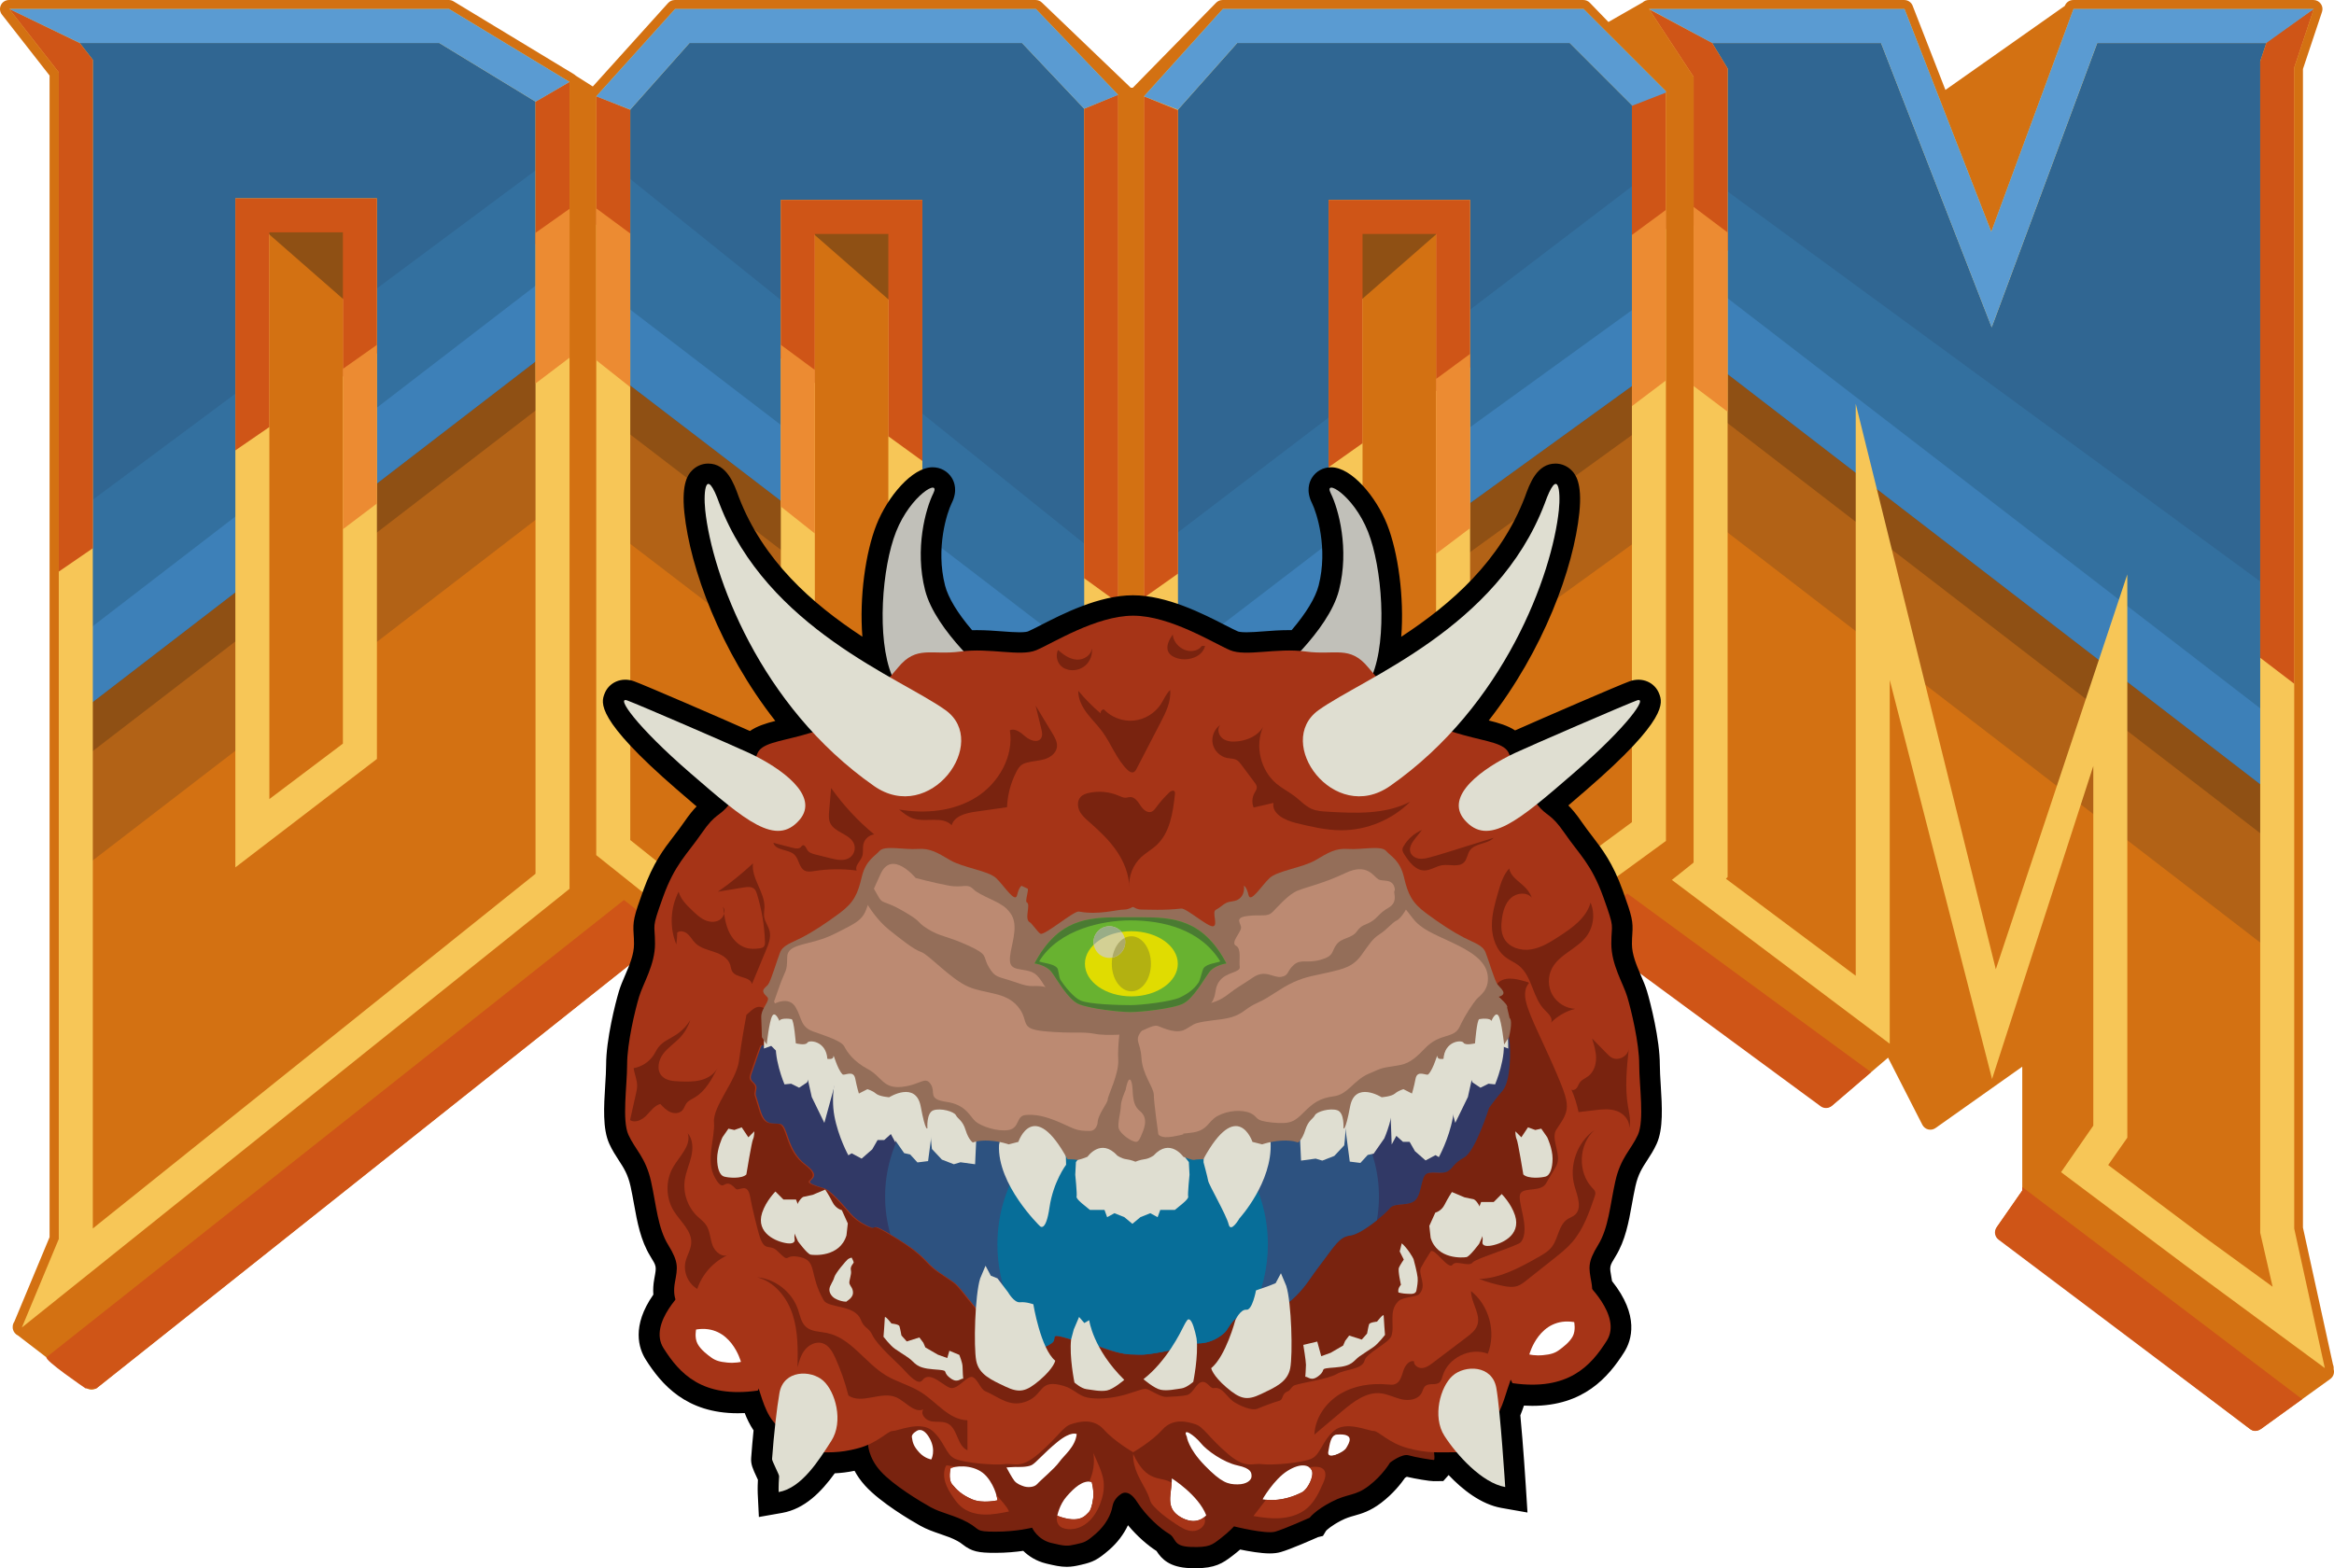<?xml version="1.0" encoding="UTF-8"?>
<svg enable-background="new 0 0 511.703 343.912" version="1.1" viewBox="0 0 511.7 343.91" xml:space="preserve" xmlns="http://www.w3.org/2000/svg" xmlns:xlink="http://www.w3.org/1999/xlink">

	<polygon points="250.8 169.77 258.25 164.14 258.25 124.74 250.8 130.22" fill="#EC8B32"/>
	<polygon points="495.52 138.79 495.52 178.36 502.98 183.98 502.98 144.4" fill="#EC8B32"/>
	<polygon points="298.72 133.61 298.72 94.965 291.27 100.45 291.27 139.24" fill="#EC8B32"/>
	<polygon points="194.76 93.052 194.76 129.78 202.22 135.7 202.22 98.568" fill="#EC8B32"/>
	<polygon points="20.348 157.57 20.348 119.63 12.892 124.9 12.892 163.22" fill="#EC8B32"/>
	<polygon points="59.056 128.27 59.056 92.283 51.599 97.55 51.599 133.91" fill="#EC8B32"/>
	<polygon points="245.15 130.32 237.69 124.8 237.69 163.84 245.15 169.76" fill="#EC8B32"/>
	<path d="m511.62 300.25 0.014-0.238c0-0.282-0.058-0.549-0.165-0.794l-6.578-30.01v-254.07l4.181-12.542c0.202-0.599 0.101-1.259-0.271-1.773-0.372-0.515-0.967-0.819-1.598-0.819h-52.671c-0.822 0-1.56 0.511-1.844 1.281l-26.179 18.437-7.188-18.462c-0.292-0.756-1.022-1.256-1.833-1.256h-56.022c-0.508 0-0.985 0.196-1.344 0.531l-7.498 4.288-4.097-4.242c-0.369-0.369-0.868-0.577-1.392-0.577h-79.111c-0.558 0-1.089 0.239-1.461 0.65l-18.211 18.591h-0.44l-19.439-18.634c-0.371-0.388-0.885-0.607-1.421-0.607h-79.111c-0.559 0-1.088 0.239-1.461 0.65l-16.515 18.311-3.741-2.37c-0.117-0.119-0.247-0.224-0.395-0.315l-26.408-15.991c-0.307-0.185-0.659-0.285-1.02-0.285h-96.434c-0.755 0-1.442 0.431-1.769 1.108-0.33 0.678-0.246 1.481 0.216 2.075l10.453 13.374v254.75l-7.73 18.541-0.058 0.09c-0.203 0.318-0.297 0.679-0.295 1.038-0.036 0.639 0.264 1.266 0.799 1.678 0.113 0.084 0.231 0.156 0.356 0.215l14.93 11.468c0.715 0.551 1.717 0.547 2.425-0.019l120.98-96.146 45.334 36.206c0.667 0.535 1.604 0.573 2.316 0.104l57.976-38.396 50.726 38.325c0.693 0.523 1.65 0.53 2.347 0.021l50.709-36.985 47.595 35.028c0.734 0.542 1.752 0.506 2.445-0.088l12.213-10.441 7.518 14.719c0.261 0.509 0.729 0.881 1.282 1.017 0.555 0.133 1.143 0.024 1.608-0.307l19.011-13.456v27.17l-5.507 7.949c-0.603 0.871-0.409 2.062 0.438 2.697l23.403 17.554 31.587 24.08c0.352 0.27 0.771 0.402 1.193 0.402 0.404 0 0.807-0.121 1.149-0.37l15.265-10.993c0.692-0.499 0.974-1.371 0.74-2.161z" fill="#D37112"/>
	<path d="m21.17 304.45 120.98-96.146 45.335 36.206c0.667 0.535 1.604 0.573 2.316 0.104l57.976-38.396 50.727 38.325c0.692 0.525 1.649 0.531 2.346 0.021l50.71-36.985 47.594 35.028c0.734 0.542 1.753 0.507 2.445-0.088l8.62-7.394-53.438-39.17-57.33 41.128-51.673-40.925-58.996 41.683-51.985-40.474-126.59 100.25c-0.708 0.563 8.538 6.853 8.538 6.853l2.331 0.045 0.093-0.064z" fill="#CF5517"/>
	<path d="m504.72 306.84-61.369-46.527v0.771l-5.631 8.08c-0.603 0.871-0.41 2.062 0.438 2.696 0 0 54.012 40.685 55.115 41.504 0.66 0.492 1.465 0.872 3.156-0.523l8.291-6.001z" fill="#CF5517"/>
	<polygon points="377.63 110.36 376.2 55.394 375.96 39.748 417.38 39.748 437.33 95.986 459.24 39.748 501.1 39.748 501.1 211 376.66 115.16" fill="#B26216"/>
	<polygon points="200.72 167.17 196.47 48.26 175.3 47.273 174.13 146.81 135.28 117.05 135.34 112.9 135.34 57.508 150.98 39.748 225.83 39.748 242.32 57.508 242.74 182.47 232.82 189.02" fill="#B26216"/>
	<polygon points="295.57 167.17 296.03 47.935 317.19 46.947 319.88 146.81 361.01 117.05 360.95 112.9 360.95 57.508 345.31 39.748 270.46 39.748 253.97 57.508 253.55 182.47 261.83 190.14" fill="#B26216"/>
	<polygon points="124.35 108.67 81.816 141.39 78.573 47.143 57.226 47.566 55.012 162.02 16.521 191.63 18.636 49.897 17.085 39.978 98.553 39.748 122.23 54.548 123.5 102.33" fill="#B26216"/>
	<polygon points="377.63 86.384 376.2 31.414 376.82 15.769 417.38 15.769 437.33 72.007 459.24 15.769 501.1 15.769 501.1 187.02 376.66 91.181" fill="#8F5014"/>
	<polygon points="243.59 176.03 200.72 143.19 197.04 47.311 175.87 46.323 174.13 122.83 135.28 93.068 135.34 88.921 135.34 33.528 150.98 15.769 225.83 15.769 242.32 33.528 242.74 171.8" fill="#8F5014"/>
	<polygon points="252.7 176.03 295.57 143.19 295.08 46.172 316.24 45.184 319.88 122.83 361.01 93.068 360.95 88.921 360.95 33.528 345.31 15.769 270.46 15.769 253.97 33.528 253.55 171.8" fill="#8F5014"/>
	<polygon points="124.35 84.693 81.816 117.41 77.812 44.552 56.466 44.975 55.012 138.04 16.521 167.65 18.636 25.917 19.473 15.621 98.553 15.769 122.23 30.568 123.5 78.35" fill="#8F5014"/>
	<polygon points="377.63 75.618 376.2 20.648 370.44 5.003 417.38 5.003 437.33 61.241 459.24 5.003 501.1 5.003 501.1 176.26 376.66 80.415" fill="#306692"/>
	<polygon points="243.59 165.26 200.72 132.43 198.37 48.698 177.2 47.711 174.13 112.06 135.28 82.302 135.34 78.155 135.34 22.762 150.98 5.003 225.83 5.003 242.32 22.762 242.74 161.03" fill="#306692"/>
	<polygon points="252.7 165.26 295.57 132.43 297.92 48.698 319.09 47.711 319.88 112.06 361.01 82.302 360.95 78.155 360.95 22.762 345.31 5.003 270.46 5.003 253.97 22.762 253.55 161.03" fill="#306692"/>
	<polygon points="124.35 73.926 81.816 106.65 78.382 47.459 57.036 47.881 55.012 127.27 16.521 156.88 18.636 15.151 10.602 5.003 98.553 5.003 122.23 19.802 123.5 67.584" fill="#306692"/>
	
		<defs>
			<polygon id="i" points="14.509 137.88 126.97 54.204 246.13 149.93 367.3 56.615 499.84 154.62 501.18 176.04 15.848 168.01"/>
		</defs>
		<clipPath id="h">
			<use xlink:href="#i"/>
		</clipPath>
		<polygon points="377.63 75.618 376.2 20.648 370.44 5.003 417.38 5.003 437.33 61.241 459.24 5.003 501.1 5.003 501.1 176.26 376.66 80.415" clip-path="url(#h)" fill="#3D80B8"/>
	
	
		<defs>
			<polygon id="g" points="14.509 137.88 126.97 54.204 246.13 149.93 367.3 56.615 499.84 154.62 501.18 176.04 15.848 168.01"/>
		</defs>
		<clipPath id="f">
			<use xlink:href="#g"/>
		</clipPath>
		<polygon points="243.59 165.26 200.72 132.43 198.37 48.698 177.2 47.711 174.13 112.06 135.28 82.302 135.34 78.155 135.34 22.762 150.98 5.003 225.83 5.003 242.32 22.762 242.74 161.03" clip-path="url(#f)" fill="#3D80B8"/>
	
	
		<defs>
			<polygon id="e" points="14.509 137.88 126.97 54.204 246.13 149.93 367.3 56.615 499.84 154.62 501.18 176.04 15.848 168.01"/>
		</defs>
		<clipPath id="d">
			<use xlink:href="#e"/>
		</clipPath>
		<polygon points="252.7 165.26 295.57 132.43 297.92 48.698 319.09 47.711 319.88 112.06 361.01 82.302 360.95 78.155 360.95 22.762 345.31 5.003 270.46 5.003 253.97 22.762 253.55 161.03" clip-path="url(#d)" fill="#3D80B8"/>
	
	
		<defs>
			<polygon id="c" points="14.509 137.88 126.97 54.204 246.13 149.93 367.3 56.615 499.84 154.62 501.18 176.04 15.848 168.01"/>
		</defs>
		<clipPath id="b">
			<use xlink:href="#c"/>
		</clipPath>
		<polygon points="124.35 73.926 81.816 106.65 78.382 47.459 57.036 47.881 55.012 127.27 16.521 156.88 18.636 15.151 10.602 5.003 98.553 5.003 122.23 19.802 123.5 67.584" clip-path="url(#b)" fill="#3D80B8"/>
	
	
		<defs>
			<polygon id="a" points="14.509 113.94 126.97 30.258 246.13 125.99 367.3 33.606 499.84 130.67 501.18 171.47 15.848 163.44"/>
		</defs>
		<clipPath id="p">
			<use xlink:href="#a"/>
		</clipPath>
		<polygon points="377.63 58.993 376.2 4.024 437.33 44.617 501.1 85.18 501.1 159.63 376.66 63.791" clip-path="url(#p)" fill="#33709F"/>
	
	
		<defs>
			<polygon id="o" points="14.509 113.94 126.97 30.258 246.13 125.99 367.3 33.606 499.84 130.67 501.18 171.47 15.848 163.44"/>
		</defs>
		<clipPath id="n">
			<use xlink:href="#o"/>
		</clipPath>
		<polygon points="243.59 148.64 200.72 115.8 198.37 32.074 177.2 31.086 174.13 95.437 135.28 65.677 135.34 61.53 135.34 25.838 242.38 25.836 242.74 144.41" clip-path="url(#n)" fill="#33709F"/>
	
	
		<defs>
			<polygon id="m" points="14.509 113.94 126.97 30.258 246.13 125.99 367.3 33.606 499.84 130.67 501.18 171.47 15.848 163.44"/>
		</defs>
		<clipPath id="l">
			<use xlink:href="#m"/>
		</clipPath>
		<polygon points="252.7 148.64 295.57 115.8 297.92 32.074 319.09 31.086 319.88 95.437 361.01 65.677 360.95 61.53 360.95 24.354 253.91 26.334 253.55 144.41" clip-path="url(#l)" fill="#33709F"/>
	
	
		<defs>
			<polygon id="k" points="14.509 113.94 126.97 30.258 246.13 125.99 367.3 33.606 499.84 130.67 501.18 171.47 15.848 163.44"/>
		</defs>
		<clipPath id="j">
			<use xlink:href="#k"/>
		</clipPath>
		<polygon points="124.35 57.302 81.816 90.024 78.382 30.834 57.036 31.257 55.012 110.65 16.521 140.26 18.294 21.39 122.79 24.345 123.5 50.96" clip-path="url(#j)" fill="#33709F"/>
	
	<path d="m82.633 43.496h-31.034v146.72l31.035-23.779v-122.94zm-23.577 131.74v-124.29h16.121v112.13l-16.121 12.16z" fill="#F7C657"/>
	<path d="M2.021,1.969l10.87,13.911v255.821l-8.095,19.416l120.067-96.201V17.961L98.458,1.969H2.021z    M96.3,9.426l21.107,12.863v169.329l-97.059,77.785V13.119l-2.872-3.693H96.3z" fill="#F7C657"/>
	<path d="m148 1.969-17.281 19.16v166.4l52.587 42.003 61.849-45.113v-163.61l-18.044-18.834h-79.111zm76.069 7.457 13.627 14.417v156.46l-54.29 40.04-45.231-36.121v-160.18l12.991-14.616h72.903z" fill="#F7C657"/>
	<path d="m202.22 43.848h-31.035v115.13l31.035 26.603v-141.74zm-23.577 111.9v-104.45h16.12v118.02l-16.12-13.574z" fill="#F7C657"/>
	<path d="m322.3 43.848h-31.035v141.74l31.035-26.603v-115.13zm-23.58 125.48v-118.02h16.12v104.45l-16.12 13.574z" fill="#F7C657"/>
	<path d="m268.08 1.969-17.281 19.16v163.64l52.587 44.761 61.851-45.113v-164.4l-18.045-18.047h-79.112zm76.069 7.457 13.629 13.629v157.25l-54.29 40.04-45.232-38.878v-157.42l12.99-14.616h72.903z" fill="#F7C657"/>
	<path d="m502.98 269.42v-254.6l4.283-12.845h-52.672l-18.028 48.852-19.015-48.852h-56.021l9.773 14.875v172.31l-4.764 3.808 47.766 35.925v-79.771l22.43 87.507 22.195-68.631v78.858l-7.064 10.201 26.867 20.15 30.955 22.811-6.705-30.592zm-36.595-19.928v-123.52l-28.828 86.59-30.712-124.02v125.44l-28.462-21.272 0.374-0.374v-177.32l-3.392-5.575h37.026l24.264 62.343 23.142-62.343h37.074l-1.349 4.049v256.86l2.717 11.832-15.048-10.943-21-15.748 4.194-5.988z" fill="#F7C657"/>
	<polygon points="55.15 48.009 78.803 68.705 78.382 47.459" fill="#8F5014"/>
	<polygon points="174.6 48.009 198.25 68.705 197.83 47.459" fill="#8F5014"/>
	<polygon points="318.72 48.009 295.06 68.705 295.49 47.459" fill="#8F5014"/>
	<polygon points="365.23 50.205 365.23 20.045 357.58 22.854 357.78 23.055 357.78 55.474" fill="#CF5517"/>
	<polygon points="361.57 2.038 371.3 16.845 371.3 49.314 378.75 55.013 378.75 15.002 375.36 9.426 375.43 9.426" fill="#CF5517"/>
	<polygon points="496.87 9.426 495.52 13.475 495.52 144.25 502.98 149.95 502.98 14.814 507.26 1.969 507.21 1.969 496.57 9.426" fill="#CF5517"/>
	<polygon points="258.25 125.8 258.25 24.149 250.8 21.129 250.8 21.13 250.8 131.07" fill="#CF5517"/>
	<polygon points="291.27 43.848 291.27 102.47 298.72 97.204 298.72 51.305 314.84 51.305 314.84 85.812 322.3 80.542 322.3 43.848" fill="#CF5517"/>
	<polygon points="138.17 54.664 138.17 24.069 130.74 21.098 130.71 21.13 130.71 49.258" fill="#CF5517"/>
	<polygon points="124.86 17.961 117.41 22.289 117.41 53.574 124.86 48.454" fill="#CF5517"/>
	<polygon points="51.599 43.496 51.599 98.77 59.056 93.649 59.056 50.953 75.176 50.953 75.176 82.577 82.633 77.456 82.633 43.496" fill="#CF5517"/>
	<polygon points="245.15 20.749 237.69 23.843 237.69 126.8 245.15 132.21" fill="#CF5517"/>
	<polygon points="171.18 43.848 171.18 78.592 178.64 83.998 178.64 51.305 194.76 51.305 194.76 95.682 202.22 101.09 202.22 43.848" fill="#CF5517"/>
	<polygon points="20.348 120.23 20.348 13.119 17.479 9.429 2.076 1.969 2.021 1.969 12.892 15.88 12.892 125.35" fill="#CF5517"/>
	<polygon points="365.23 46.033 357.78 51.519 357.78 89.06 365.23 83.435" fill="#EC8B32"/>
	<polygon points="378.75 50.975 371.3 45.367 371.3 84.659 378.75 90.284" fill="#EC8B32"/>
	<polygon points="178.64 117 178.64 81.13 171.18 75.616 171.18 111.08" fill="#EC8B32"/>
	<polygon points="314.84 83.105 314.84 121.45 322.3 115.82 322.3 77.618" fill="#EC8B32"/>
	<polygon points="130.71 78.983 138.17 84.898 138.17 51.202 130.71 45.687" fill="#EC8B32"/>
	<polygon points="124.86 45.793 117.41 51.06 117.41 84.094 124.86 78.449" fill="#EC8B32"/>
	<polygon points="75.176 80.894 75.176 116.06 82.633 110.42 82.633 75.626" fill="#EC8B32"/>
	<polygon points="365.23 20.314 365.23 20.015 347.19 1.969 268.08 1.969 250.8 21.13 258.25 24.042 271.24 9.426 344.15 9.426 357.78 23.055 357.78 23.21" fill="#5A9BD2"/>
	<polygon points="2.021 1.969 17.477 9.426 96.3 9.426 117.41 22.289 117.41 22.318 124.86 17.961 98.458 1.969" fill="#5A9BD2"/>
	<polygon points="436.56 50.821 417.54 1.969 361.52 1.969 375.36 9.426 412.39 9.426 436.65 71.77 459.79 9.426 496.87 9.426 507.26 1.969 454.59 1.969" fill="#5A9BD2"/>
	<polygon points="148 1.969 130.71 21.13 138.17 24.042 151.16 9.426 224.06 9.426 237.69 23.843 245.15 20.803 227.11 1.969" fill="#5A9BD2"/>

<path d="m262.14 343.91c-0.389 0-0.813-8e-3 -1.273-0.024-4.424-0.159-6.192-1.978-7.319-3.761-1.803-1.133-4.195-3.168-6.251-5.646-0.926 1.976-2.35 3.864-4.103 5.385-2.577 2.232-3.613 2.704-6.085 3.271l-0.243 0.057c-0.949 0.219-1.891 0.414-3.01 0.414-1.36 0-2.648-0.282-4.458-0.714-2.253-0.535-3.905-1.661-5.065-2.793-1.588 0.23-3.701 0.441-6.11 0.441-3.682 0-5.155-0.256-7.198-1.857-0.301-0.235-0.561-0.439-1.115-0.744-1.168-0.644-2.419-1.069-3.743-1.522-1.458-0.498-2.966-1.014-4.447-1.847-1.972-1.109-8.667-5.021-12.065-8.777-1.001-1.104-1.748-2.21-2.306-3.248-1.579 0.328-2.945 0.485-4.342 0.553-2.91 4.028-6.551 7.803-11.541 8.683l-5.091 0.897-0.252-5.164c-7e-3 -0.132-0.052-1.183 0.04-2.995-0.09-0.197-0.188-0.408-0.268-0.579-0.846-1.818-1.312-2.82-1.213-4.205 0.141-1.956 0.32-4.019 0.526-6.053-0.824-1.225-1.442-2.532-1.936-3.792-0.519 0.024-1.03 0.037-1.531 0.037-11.289 0-16.709-6.29-20.171-11.771-1.522-2.409-3.176-7.329 1.669-14.248-0.082-1.096-0.014-2.246 0.204-3.444l0.044-0.243c0.457-2.506 0.457-2.506-0.898-4.707-2.157-3.506-2.883-7.533-3.586-11.43-0.233-1.295-0.475-2.635-0.767-3.947-0.583-2.62-1.507-4.041-2.579-5.685-0.668-1.026-1.426-2.188-2.072-3.611-1.497-3.292-1.192-8.179-0.898-12.901 0.102-1.639 0.198-3.184 0.198-4.416 0-5.567 2.031-13.556 2.813-16.162 0.339-1.131 0.821-2.252 1.331-3.438 0.969-2.256 1.971-4.588 1.971-6.897 0-0.973-0.043-1.605-0.081-2.165-0.191-2.827 0.024-3.813 2.098-9.571 2.174-6.04 4.479-9.042 6.709-11.944 0.736-0.958 1.497-1.948 2.269-3.07 1.078-1.568 1.948-2.626 2.724-3.426-1.396-1.185-2.842-2.436-4.329-3.723-17.905-15.495-16.581-19.049-15.869-20.958 0.93-2.497 3.709-3.778 6.503-2.763 2.428 0.884 19.401 8.228 25.395 10.903 1.542-1.077 3.488-1.683 5.558-2.21-12.065-15.383-18.68-33.477-19.942-45.679-0.686-6.628 0.941-8.432 1.553-9.111 0.945-1.048 2.284-1.649 3.671-1.649 4.078 0 5.669 4.4 6.718 7.346 5.328 13.904 15.991 23.351 27.091 30.62-0.686-8.603 0.665-18.442 3.108-24.604 2.394-6.036 7.77-12.551 12.28-12.551 1.741 0 3.315 0.865 4.211 2.315 0.569 0.92 1.324 2.864-0.013 5.537-1.044 2.09-3.556 9.896-1.464 18.077 0.685 2.676 2.77 6.11 5.934 9.803 0.349-0.01 0.705-0.014 1.071-0.014 1.961 0 3.866 0.143 5.547 0.27 1.378 0.104 2.68 0.201 3.755 0.201 1.349 0 1.803-0.161 1.88-0.193 0.606-0.252 1.625-0.775 2.805-1.38 4.77-2.447 12.754-6.542 20.206-6.542 7.453 0 15.437 4.095 20.206 6.542 1.181 0.605 2.198 1.128 2.806 1.38 0.076 0.032 0.527 0.192 1.868 0.192 1.076 0 2.382-0.099 3.761-0.203 1.686-0.128 3.597-0.272 5.563-0.272 0.197 0 0.392 1e-3 0.582 4e-3 3.156-3.686 5.237-7.115 5.921-9.787 2.093-8.181-0.419-15.987-1.464-18.076-1.336-2.673-0.582-4.617-0.013-5.537 0.896-1.449 2.47-2.315 4.211-2.315 4.51 0 9.886 6.515 12.279 12.55 2.413 6.088 3.774 15.985 3.096 24.618 11.073-7.24 21.755-16.671 27.104-30.633 1.049-2.945 2.641-7.346 6.719-7.346 1.388 0 2.726 0.601 3.672 1.649 0.611 0.679 2.237 2.483 1.553 9.112-1.258 12.161-7.846 30.212-19.861 45.575 2.138 0.532 4.162 1.118 5.774 2.182 6.233-2.775 22.709-9.901 25.098-10.77 2.797-1.016 5.573 0.265 6.504 2.762 0.712 1.91 2.036 5.464-15.869 20.959-1.395 1.206-2.751 2.38-4.062 3.497 0.833 0.822 1.766 1.929 2.949 3.65 0.771 1.123 1.531 2.112 2.269 3.071 2.229 2.901 4.534 5.904 6.709 11.943 2.073 5.761 2.289 6.744 2.099 9.572-0.038 0.56-0.081 1.191-0.081 2.164 0 2.311 1.002 4.643 1.971 6.896 0.51 1.188 0.992 2.31 1.331 3.441 0.782 2.605 2.813 10.594 2.813 16.16 0 1.232 0.098 2.778 0.198 4.416 0.295 4.725 0.599 9.608-0.896 12.901-0.647 1.423-1.404 2.585-2.072 3.61-1.071 1.645-1.997 3.064-2.579 5.686-0.291 1.313-0.533 2.65-0.767 3.946-0.703 3.896-1.43 7.924-3.586 11.43-1.355 2.202-1.355 2.202-0.898 4.706l0.044 0.244c0.029 0.157 0.055 0.315 0.078 0.477 6.047 7.581 4.313 12.979 2.667 15.587-3.461 5.479-8.882 11.771-20.169 11.771h-1e-3c-0.591 0-1.194-0.018-1.812-0.053-0.228 0.677-0.485 1.396-0.789 2.126 0.642 6.713 1.178 15.163 1.2 15.541l0.365 5.781-5.706-1.006c-4.503-0.796-8.57-4.043-11.585-7.214l-1.167 1.32-2.105 0.024c-0.922 0-3.985-0.517-5.89-0.963-0.12 0.063-0.254 0.143-0.387 0.225-0.863 1.251-2.608 3.487-5.229 5.484-2.422 1.845-4.33 2.379-5.863 2.809-0.958 0.268-1.784 0.499-2.948 1.104-2.067 1.074-3.02 1.955-3.27 2.21l-0.689 1.14-1.089 0.263c-0.974 0.436-5.942 2.64-8.181 3.278-0.691 0.198-1.476 0.294-2.394 0.294-1.93 0-4.566-0.458-6.495-0.855-0.441 0.386-0.949 0.808-1.523 1.248l-0.208 0.16c-2.109 1.625-3.808 2.694-8.01 2.694zm-15.448-21.123c1.511 0 3.615 0.539 5.56 2.907 0.032-0.278 0.062-0.562 0.083-0.85 0.015-0.208 0.028-0.418 0.028-0.631v-8.207l4.257 2.65c-0.425-0.916-0.666-1.681-0.802-2.257-0.813-2.096-0.313-3.662 0.292-4.641 0.87-1.405 2.387-2.247 4.061-2.247 3.2 0 6.095 3.415 6.642 4.1 0.705 0.882 3.503 2.882 5.478 3.305 2.698 0.579 4.585 1.665 5.645 3.242 0.599-0.531 1.23-1.023 1.895-1.44 2.459-1.549 4.866-2.162 7.024-1.808 0.355-1.96 1.321-6.493 5.855-6.853 0.416-0.031 0.793-0.047 1.135-0.047 3.513 0 5.161 1.615 5.927 2.971 1.667 2.95-0.031 5.771-0.672 6.835l-0.048 0.079c-1.325 2.21-4.491 3.729-6.796 3.868-0.016 0.158-0.034 0.318-0.059 0.48 0.896-0.336 1.663-0.551 2.338-0.739 1.211-0.339 1.764-0.493 2.797-1.28 2.236-1.704 3.479-3.761 3.492-3.781l0.438-0.733 0.692-0.554c1.014-0.788 3.67-2.623 6.423-2.623 0.323 0 0.643 0.023 0.954 0.072l-0.108-0.88 5.342 0.189c0.944 0.033 1.938 0.021 3.092 8e-3 0.521-6e-3 1.072-0.012 1.667-0.016l2.139-0.012 1.376 1.637c0.663 0.79 1.337 1.521 2.007 2.185-0.2-2.575-0.434-5.345-0.674-7.735l-0.13-1.287 0.564-1.164c0.536-1.103 0.953-2.419 1.321-3.581 0.218-0.686 0.423-1.333 0.649-1.938 0.093-0.248 0.171-0.5 0.249-0.763l3.202-10.788 1.658 3.181c1.682-3.713 5.464-8.397 11.917-8.397 0.566 0 1.146 0.037 1.729 0.111l-0.779-0.889-0.056-1.629c-0.012-0.327-0.036-0.584-0.082-0.831l-0.043-0.241c-0.693-3.795-0.938-6.183 2.102-11.118 1.256-2.04 1.776-4.928 2.379-8.271 0.249-1.384 0.509-2.813 0.84-4.307 0.939-4.233 2.548-6.7 3.839-8.684 0.563-0.864 1.05-1.61 1.411-2.406 0.554-1.252 0.258-6.009 0.099-8.563-0.111-1.782-0.216-3.466-0.216-4.983 0-3.716-1.449-10.276-2.43-13.541-0.188-0.634-0.57-1.521-0.976-2.462-1.145-2.663-2.71-6.311-2.71-10.496 0-1.278 0.059-2.146 0.102-2.779 0.074-1.104 0.084-1.245-1.58-5.868-1.692-4.703-3.312-6.812-5.36-9.479-0.809-1.052-1.644-2.139-2.551-3.459-1.446-2.104-2.037-2.552-2.785-3.115-0.771-0.583-1.724-1.304-2.973-2.826l-3.438-3.438 3.988-3.179c2.359-1.882 5.033-4.196 7.863-6.646 0.31-0.267 0.61-0.53 0.907-0.79-4.108 1.788-7.628 3.337-8.795 3.885-0.348 0.163-0.696 0.333-1.048 0.509l-4.413 2.219-1.811-4.462c-0.74-0.312-2.309-0.692-3.604-1.006-1.04-0.252-2.221-0.539-3.49-0.891-1.196-0.333-2.063-0.589-2.813-0.833l-6.748-2.193 4.8-5.225c8.158-8.88 13.62-18.57 17.107-27.093-8.119 9.561-18.424 16.386-28.152 21.995l-3.216 1.854-2.466-2.774c-0.217-0.241-0.435-0.491-0.653-0.746l-1.767-2.049 0.952-2.531c1.504-3.999 1.819-10.143 1.328-15.954-0.04 0.169-0.081 0.337-0.125 0.506-1.18 4.613-4.355 9.751-9.439 15.272l-1.518 1.647-2.229-0.194c-0.666-0.058-1.368-0.086-2.146-0.086-1.623 0-3.274 0.125-4.875 0.247-1.557 0.118-3.026 0.229-4.447 0.229-2.205 0-3.913-0.284-5.376-0.893-0.938-0.392-2.052-0.961-3.459-1.684-4.037-2.071-10.794-5.537-16.045-5.537s-12.008 3.466-16.046 5.537c-1.408 0.722-2.52 1.292-3.458 1.684-1.463 0.61-3.175 0.894-5.386 0.894-1.418 0-2.885-0.11-4.439-0.227-1.595-0.121-3.245-0.244-4.863-0.244-0.923 0-1.747 0.04-2.518 0.121l-2.277 0.241-1.552-1.683c-5.112-5.541-8.305-10.697-9.488-15.324-0.039-0.153-0.077-0.305-0.114-0.458-0.494 5.991-0.139 12.307 1.43 16.196l1.05 2.603-2.318 2.633-2.464 2.749-3.2-1.839c-9.86-5.667-20.299-12.561-28.496-22.213 3.503 8.567 9.001 18.316 17.227 27.236l4.879 5.292-6.871 2.147c-0.671 0.21-1.443 0.435-2.384 0.696-1.27 0.353-2.45 0.639-3.491 0.891-1.296 0.314-2.863 0.694-3.604 1.006l-0.049 0.12-1.893 4.574-4.402-2.263c-0.477-0.245-0.951-0.479-1.417-0.697-1.168-0.548-4.688-2.098-8.797-3.886 0.296 0.26 0.598 0.523 0.906 0.79 2.937 2.542 5.711 4.941 8.149 6.871l3.66 2.896-2.983 3.59c-1.204 1.448-2.133 2.153-2.881 2.72-0.751 0.569-1.344 1.021-2.793 3.128-0.908 1.32-1.743 2.407-2.551 3.459-2.05 2.669-3.669 4.776-5.362 9.479-1.664 4.623-1.654 4.765-1.58 5.868 0.042 0.633 0.102 1.501 0.102 2.779 0 4.188-1.567 7.834-2.711 10.497-0.404 0.94-0.785 1.828-0.975 2.46-0.979 3.266-2.428 9.826-2.428 13.542 0 1.519-0.105 3.2-0.216 4.983-0.159 2.555-0.456 7.311 0.099 8.563 0.361 0.796 0.848 1.542 1.411 2.406 1.291 1.983 2.898 4.449 3.839 8.684 0.332 1.491 0.589 2.924 0.839 4.308 0.603 3.344 1.124 6.23 2.379 8.271 3.038 4.937 2.794 7.323 2.102 11.118l-0.043 0.237c-0.12 0.657-0.122 1.21-8e-3 1.559l0.782 2.381-0.86 1.048c0.596-0.077 1.188-0.116 1.766-0.116 6.456 0 10.238 4.688 11.918 8.4l1.277-2.445 3.61 11.119c0.539 1.702 1.276 4.034 2.329 5.133l1.472 1.538-0.233 2.115c-0.241 2.176-0.453 4.435-0.619 6.591 0.056 0.123 0.115 0.252 0.171 0.374 1.239-1.421 2.265-2.963 2.775-3.729l1.36-2.045 2.784 0.012c2.157 0 3.605-0.111 6.003-0.752 0.516-0.137 1.01-0.31 1.51-0.527l5.932-2.595 0.441 6.458c4e-3 0.058 0.13 1.452 1.592 3.068 0.178 0.196 0.379 0.401 0.601 0.612-1.04-1.497-1.426-2.85-1.649-4.407-0.348-2.439 1.01-4.757 3.55-6.078 0.582-0.319 1.513-0.686 2.715-0.686 1.446 0 4.171 0.556 6.186 4.273 0.709 1.312 1.082 2.613 1.216 3.831 2.032-0.267 4.1-0.066 5.914 0.538l5.33-0.409c0.595-0.046 1.673-0.122 2.206-0.122l0.282 3e-3c0.121 3e-3 0.284 6e-3 0.472 6e-3 0.39 0 0.67-0.015 0.865-0.029 0.231-0.219 0.53-0.514 0.79-0.77 0.94-0.926 2.228-2.193 3.981-3.635 2.369-1.946 4.528-2.892 6.6-2.892 1.411 0 2.41 0.445 2.999 0.82l2.407 1.532-0.327 2.835c-0.257 2.236-1.189 3.981-2.189 5.349 0.106-6e-3 0.213-8e-3 0.321-8e-3l0.218 4e-3c0.486 0.015 0.937 0.068 1.376 0.165l2.609 0.573 0.751 2.479c0.734-0.407 1.752-0.786 3.01-0.786zm44.497-3.659c0.605 1.068 7.141-2.253 4.64-4.078-4.047-2.953-5.261 2.981-4.64 4.078zm-12.464 4.471c-2.397 3.547-2.65 7.564-0.564 8.976s5.721-0.32 8.119-3.866c2.396-3.546 2.65-7.563 0.564-8.975-2.085-1.412-5.719 0.319-8.119 3.865zm-9.567-6.932c-4.643-3.159-9.555-4.032-10.971-1.95-1.417 2.082 1.197 6.33 5.841 9.489 4.643 3.159 9.554 4.032 10.971 1.95 1.417-2.081-1.199-6.33-5.841-9.489zm-15.012 8.47c-1.194 1.767 0.294 4.857 3.324 6.905 3.028 2.049 6.452 2.278 7.646 0.514 1.192-1.766-0.294-4.856-3.323-6.905s-6.454-2.28-7.647-0.514zm84.227-34.669c-3.021 2.218-4.469 5.38-3.233 7.063 1.236 1.685 4.688 1.252 7.709-0.965 3.021-2.219 4.47-5.381 3.233-7.064s-4.689-1.252-7.709 0.966zm-105.84 44.199c1.545 1.111 4.418-0.24 6.418-3.019 1.999-2.779 2.367-5.935 0.822-7.045-1.545-1.111-4.418 0.239-6.417 3.02-1.999 2.778-2.368 5.933-0.823 7.044zm-28.156-14.559c1.014-0.586 0.966-2.566-0.106-4.425-1.072-1.857-2.764-2.89-3.778-2.305-1.014 0.586-0.967 2.566 0.106 4.424 1.072 1.86 2.763 2.891 3.778 2.306zm14.72 8.796c1.008-1.656-0.661-4.513-3.728-6.377-3.067-1.866-6.37-2.036-7.377-0.381-1.008 1.655 0.661 4.512 3.728 6.378s6.369 2.037 7.377 0.38zm-56.54-30.133c0.909-1.436-0.775-4.132-3.761-6.022s-6.143-2.261-7.052-0.825 0.775 4.131 3.761 6.021c2.986 1.891 6.144 2.26 7.052 0.826zm73.553 15.347c-0.94-0.94-6.603 3.296-10.192 6.885-0.824 0.824-5.324-0.455-5.375 0.574-0.146 2.926 3.394 5.349 4.417 5.417 1.396 0.092 2.767-1.086 6.355-4.675 3.59-3.588 5.736-7.26 4.795-8.201z"/>

	<path d="m217.04 148.41s-11.91-9.92-14.226-18.974 0.118-17.875 1.803-21.244-4.922 0.24-8.165 8.417c-3.083 7.775-4.31 23.397-0.89 31.591 4.782 11.452 23.794 11.791 21.478 0.21z" fill="#C1C0B9"/>
	<path d="m313.19 313.33c-0.873-2.185-10.774-3.203-12.376-3.494-1.602-0.292-10.337 2.185-17.034 1.894-6.698-0.291-16.6-0.874-22.714-2.186-6.115-1.311-13.251-0.146-20.966 0-7.717 0.146-13.687 0.583-20.529 0.874-6.843 0.291-16.89-1.456-19.947-0.146s-7.28 2.766-9.318 6.405c0 0 0 2.912 2.767 5.971 2.766 3.058 8.59 6.552 10.92 7.861 2.329 1.312 5.242 1.747 8.153 3.35 2.912 1.602 1.456 2.038 6.115 2.038s8.008-0.873 8.008-0.873 1.165 2.62 4.223 3.349 3.494 0.729 5.387 0.291c1.893-0.437 2.184-0.437 4.368-2.329 2.184-1.894 3.349-4.223 3.64-5.97s1.747-2.621 1.747-2.621 1.602-1.603 3.64 1.602c2.038 3.203 5.241 5.971 6.989 6.989 1.747 1.02 0.728 2.766 4.805 2.911s4.659-0.437 6.552-1.893 2.912-2.621 2.912-2.621 6.988 1.748 9.026 1.165c2.038-0.582 7.571-3.059 7.571-3.059s1.164-1.602 4.805-3.494c3.641-1.893 5.097-1.165 8.153-3.493 3.059-2.33 4.659-5.098 4.659-5.098s2.621-2.038 4.077-1.601c1.455 0.437 5.096 1.019 5.532 1.019 0.436 1e-3 -0.291-4.657-1.165-6.841zm-109.02 6.734s-1.419-0.219-2.621-1.528c-1.202-1.311-1.452-2.079-1.638-3.386-0.109-0.765 1.201-1.419 1.201-1.419s1.31-0.874 2.729 1.747c1.422 2.621 0.329 4.586 0.329 4.586zm8.955 8.736c-2.293-0.981-3.385-2.075-4.368-3.275-0.983-1.201-0.328-3.604-0.328-3.604 2.075-0.655 5.788-0.546 7.862 1.856 2.075 2.401 2.402 5.242 2.402 5.242s-3.275 0.763-5.568-0.219zm14.306-3.385c-0.765 0.873-2.293 0.764-2.949 0.546-0.655-0.219-1.529-0.546-2.075-1.201-0.546-0.654-1.747-2.948-1.747-2.948s1.419-0.108 1.856-0.108 2.73 0.108 3.713-0.438c0.982-0.546 2.511-2.511 5.569-5.021 3.058-2.511 4.259-1.747 4.259-1.747-0.328 2.839-2.73 4.586-3.822 6.114-1.092 1.527-4.04 3.929-4.804 4.803zm12.23 3.166c-0.218 1.747-0.655 2.84-1.092 3.167-0.437 0.328-1.638 2.621-6.771 0.655 0 0 0.437-2.402 2.075-4.259 1.638-1.856 3.495-3.604 5.46-3.167 0 1e-3 0.546 1.857 0.328 3.604zm19.219 4.15c-3.604-2.074-1.966-5.022-1.966-8.519 0 0 5.787 3.604 7.534 8.081 1e-3 1e-3 -1.964 2.513-5.568 0.438zm12.448-7.208c-2.075 0-3.494-0.327-7.207-4.149-3.713-3.821-3.932-6.333-3.932-6.333-1.093-2.185 1.747-0.219 3.058 1.419 1.312 1.639 5.023 4.259 8.081 4.914s3.058 1.639 3.058 2.402c-1e-3 0.765-0.982 1.747-3.058 1.747zm14.087 1.749c-1.311 0.653-4.587 2.184-8.627 1.527 0 0 2.512-4.368 5.46-6.225s4.805-1.312 5.352-0.109c0.546 1.203-0.874 4.151-2.185 4.807zm9.718-9.719c-0.654 1.093-4.259 2.62-3.932 0.873 0.328-1.747 0.541-3.718 1.855-3.821 4.152-0.329 2.733 1.855 2.077 2.948z" fill="#79230F"/>
	<path d="m150.41 282.53s-8.445 7.571-4.95 13.104c3.494 5.533 8.444 11.065 20.675 9.318l3.494-6.697c-1e-3 0-6.698-14.852-19.219-15.725zm9.066 16.285c-1.717-0.155-2.653-0.469-3.511-1.093s-2.34-1.717-3.042-3.043c-0.703-1.325-0.312-3.121-0.312-3.121 7.646-1.247 9.83 7.102 9.83 7.102s-1.247 0.312-2.965 0.155z" fill="#A63417"/>
	<path d="m328.1 296.63 3.495 6.697c12.229 1.747 17.181-3.785 20.675-9.318s-4.95-13.104-4.95-13.104c-12.522 0.873-19.22 15.725-19.22 15.725zm7.189 0.404s2.185-8.349 9.83-7.101c0 0 0.391 1.795-0.313 3.121-0.702 1.326-2.184 2.419-3.042 3.043-0.857 0.624-1.795 0.937-3.512 1.093-1.715 0.157-2.963-0.156-2.963-0.156z" fill="#A63417"/>
	<path d="m279.33 148.41s11.91-9.92 14.227-18.974c2.315-9.054-0.118-17.875-1.803-21.244s4.922 0.24 8.165 8.417c3.083 7.775 4.31 23.397 0.889 31.591-4.782 11.452-23.795 11.791-21.478 0.21z" fill="#C1C0B9"/>
	<path d="m248.43 318.47s-4.077-2.33-6.406-4.951c-2.33-2.619-5.533-1.747-7.28-1.164-1.748 0.582-2.912 2.912-6.989 6.406s-5.241 2.038-7.571 2.329c-2.33 0.292-8.736-0.291-10.774-1.164-2.039-0.874-2.33-3.786-4.95-6.115-2.621-2.329-7.571 0-8.736 0s-3.203 2.62-7.571 3.785-6.406 0.874-11.357 0.874c-4.95 0-3.786-3.495-6.406-5.824-2.62-2.328-3.495-6.696-4.368-9.026-0.874-2.329-1.165-5.532-3.786-9.318-2.621-3.785-8.736-4.659-11.356-6.115-2.62-1.455-3.495-3.784-2.912-6.987s0.874-4.368-1.456-8.153c-2.33-3.786-2.621-8.736-3.786-13.978s-3.494-6.989-4.95-10.192-0.291-10.774-0.291-15.434 1.747-11.939 2.621-14.852 3.494-6.989 3.494-11.647c0-4.659-0.874-2.912 1.748-10.191 2.621-7.28 5.241-9.318 8.445-13.978 3.203-4.659 3.785-3.495 6.115-6.406 2.33-2.912 5.242-8.736 6.115-11.066s4.659-2.621 9.901-4.077 5.242-1.748 9.609-4.659c4.368-2.912 7.28-5.242 11.357-10.192 4.077-4.951 7.28-2.621 13.686-3.495 6.407-0.874 13.104 1.165 16.599-0.291 3.494-1.456 13.104-7.571 21.257-7.571s17.763 6.115 21.258 7.571c3.493 1.456 10.19-0.583 16.598 0.291 6.406 0.874 9.609-1.456 13.687 3.495 4.077 4.95 6.989 7.28 11.356 10.192 4.368 2.912 4.368 3.203 9.609 4.659s9.026 1.747 9.9 4.077c0.873 2.33 3.785 8.154 6.115 11.066 2.329 2.911 2.912 1.747 6.115 6.406 3.203 4.658 5.822 6.696 8.443 13.978 2.621 7.279 1.747 5.532 1.747 10.191 0 4.658 2.621 8.735 3.494 11.647 0.874 2.911 2.621 10.191 2.621 14.852 0 4.659 1.165 12.229-0.291 15.434s-3.785 4.95-4.95 10.192c-1.165 5.24-1.456 10.19-3.786 13.978-2.328 3.785-2.037 4.95-1.456 8.153 0.584 3.203-0.29 5.532-2.91 6.987-2.621 1.456-8.736 2.33-11.357 6.115-2.62 3.786-2.912 6.989-3.785 9.318-0.874 2.33-1.747 6.698-4.368 9.027-2.621 2.328-1.456 5.823-6.405 5.823-4.95 0-6.989 0.291-11.356-0.874-4.368-1.165-6.406-3.785-7.571-3.785s-6.114-2.329-8.735 0-2.912 5.241-4.95 6.115c-2.038 0.873-8.444 1.456-10.774 1.164-2.329-0.291-3.493 1.165-7.57-2.329-4.076-3.494-5.241-5.824-6.988-6.405-1.747-0.584-4.95-1.456-7.28 1.163-2.337 2.621-6.413 4.951-6.413 4.951" fill="#A63417"/>
	<path d="m341.11 235.04c-3.263-7.611-6.759-13.848-6.759-16.838s1.901-2.446 0-2.99c-1.903-0.544-4.699-1.301-6.291 0.709-1.57 1.981-7.668 3.864-12.009 8.348l11.31-3.063s2.641 2.977 3.193 6.238c0.554 3.261 0.263 9.786-1.368 11.688-1.632 1.903-2.99 3.807-2.99 3.807s-2.99 9.515-5.438 10.872c-2.445 1.359-2.311 2.176-3.532 2.99-1.225 0.815-3.264 0-4.621 0.544-1.359 0.544-1.088 4.077-2.447 5.708-1.358 1.631-4.621 0.544-5.708 1.903-1.087 1.358-6.252 5.708-8.698 5.979-2.446 0.272-3.534 2.447-6.252 5.98-2.719 3.534-3.263 4.895-5.709 7.34-2.446 2.446-4.077 2.718-8.97 3.262-4.895 0.545-5.438 3.534-6.524 4.621s-3.262 2.446-5.708 2.446c-2.445 0-3.806 1.088-8.155 1.903-4.349 0.814-4.893 0.543-5.98 0.543s-2.718 0-6.524-1.358-1.903-0.271-7.37-1.961c-5.468-1.688-2.688-0.214-4.318 0.873-1.631 1.088-1.903 1.088-7.068 0.815-5.165-0.271-5.437-3.533-7.611-6.252s-2.174-2.719-4.349-5.438c-2.175-2.718-1.903-2.175-5.437-4.621s-2.446-3.262-9.514-7.61c-7.067-4.35-3.262-1.088-6.524-2.719s-3.805-3.263-6.523-5.979c-2.719-2.719-2.569-1.914-5.165-2.99s2.718-1.087-1.631-4.35-3.806-8.698-5.708-8.971c-1.903-0.271-3.262 0.543-4.349-3.263-1.087-3.805-1.087-2.718-0.815-4.349 0.271-1.631-1.727-1.409-1.087-3.263 3.271-9.479 1.698-5.27 3.364-6.523 2.875-2.166 6.694-5.165 6.694-5.165 0.08-0.063 0.17-0.117 0.27-0.168-0.896-0.32-1.787-0.623-2.716-0.919-5.98-1.902-5.165-3.263-8.427-0.271 0 0-1.087 5.708-1.631 10.059-0.544 4.349-5.751 9.947-5.48 13.481 0.272 3.533-1.938 8.427 0.237 12.232s1.783-0.632 4.501 2.357c0.682 0.749 2.638-1.659 3.215 1.93 0.315 1.955 1.654 7.228 1.929 8.146 1.235 4.122 2.241 1.813 4.073 3.646 2.99 2.989 1.125 0.471 4.931 1.285 3.805 0.815 1.882 3.725 5.145 9.433 1.059 1.853 6.792 0.904 8.146 4.287 0.823 2.056 1.706 1.578 2.572 3.43 1.004 2.146 5.438 6.044 6.431 7.074 1.086 1.129 3.524 4.127 4.502 2.786 1.732-2.375 4.93 1.715 6.431 1.715 1.727 0 3.526-3.021 4.716-2.357 1.023 0.569 1.686 2.623 2.572 3.001 3.213 1.37 5.548 3.841 9.432 2.145 3.497-1.527 2.45-4.885 7.886-3.254 2.201 0.66 3.142 2.118 5.079 2.523 1.558 0.326 3.356 0.274 4.984 0.067 1.348-0.172 2.578-0.449 3.457-0.706 3.262-0.951 4.018-1.568 5.057-1.049 1.681 0.841 2.864 1.617 3.976 1.56 1.022-0.053 3.336-0.104 4.502-0.429 1.22-0.339 1.866-2.397 3.001-2.787 1.319-0.453 1.948 1.438 2.785 1.286 2.037-0.37 2.795 2.106 4.717 3.216 0.899 0.52 3.544 1.894 4.931 1.286 1.307-0.571 3.681-1.426 4.716-1.715s0.376-1.524 1.927-2.101c0.51-0.188 0.797-1.086 1.434-1.303 1.945-0.66 7.172-1.3 9.246-2.474 1.985-1.125 5.638-0.938 6.12-2.995 0.371-1.585 5.33-3.8 5.859-5.34 0.813-2.359-0.718-5.479 1.566-7.653 0.945-0.9 3.908-0.9 4.501-1.501 1.919-1.945-0.359-4.426 0.445-5.873 0.446-0.805 1.027-1.844 2.081-3.464 0.726-1.116 3.897 4.145 4.817 2.865 0.811-1.124 3.56 0.629 4.428-0.521 0.623-0.825 9.932-3.631 10.549-4.428 2.312-2.985-1.188-9.358 0-10.809 1.024-1.254 4.549-0.125 5.6-2.215 0.282-0.562 1.925-3.192 2.214-3.775 1.201-2.42-1.399-5.906 0-7.943 2.985-4.345 3.126-5.016-0.136-12.626z" fill="#79230F"/>
	<path d="m174.79 223.91s-3.819 2.999-6.694 5.165c-1.666 1.255-0.092-2.956-3.364 6.523-0.64 1.854 1.359 1.632 1.087 3.263-0.271 1.631-0.271 0.544 0.816 4.349 1.087 3.806 2.446 2.99 4.349 3.263 1.903 0.271 1.359 5.708 5.708 8.971s-0.965 3.272 1.631 4.35c2.596 1.076 2.446 0.271 5.165 2.99 2.718 2.718 3.262 4.35 6.524 5.979 3.262 1.631-0.543-1.631 6.524 2.719 7.068 4.35 5.98 5.164 9.514 7.61s3.262 1.903 5.437 4.621c2.174 2.719 2.174 2.719 4.349 5.438s2.447 5.979 7.611 6.252c5.165 0.271 5.437 0.271 7.067-0.815 1.631-1.087-1.149-2.562 4.318-0.873 5.468 1.688 3.565 0.603 7.371 1.961 3.805 1.358 5.437 1.358 6.524 1.358s1.631 0.271 5.98-0.543c4.349-0.815 5.708-1.903 8.155-1.903 2.446 0 4.621-1.359 5.708-2.446 1.088-1.087 1.632-4.076 6.523-4.621 4.893-0.544 6.523-0.814 8.972-3.262 2.445-2.446 2.988-3.806 5.708-7.34 2.718-3.533 3.806-5.708 6.252-5.979 2.445-0.271 7.61-4.621 8.697-5.979 1.089-1.359 4.351-0.272 5.709-1.903 1.359-1.631 1.088-5.164 2.446-5.708 1.359-0.544 3.398 0.271 4.621-0.544 1.223-0.814 1.087-1.631 3.534-2.99 2.446-1.357 5.437-10.872 5.437-10.872s1.358-1.902 2.99-3.807c1.631-1.901 1.923-8.427 1.368-11.688-0.554-3.263-3.193-6.238-3.193-6.238l-18.019 4.879s-52.735 20.115-60.618 19.572c-7.883-0.544-59.802-20.115-59.802-20.115s-11.959-3.539-14.405-1.637z" fill="#313966"/>
	<path d="m249 245.66c-4.456-0.309-22.979-6.693-38.245-12.188-10.295 7.292-16.708 17.563-16.708 28.941 0 2.833 0.4 5.597 1.156 8.264 0.396 0.235 0.835 0.5 1.333 0.808 7.068 4.35 5.98 5.165 9.514 7.61 3.534 2.446 3.262 1.903 5.437 4.621 2.174 2.719 2.174 2.719 4.349 5.438s2.447 5.979 7.611 6.252c5.165 0.271 5.437 0.271 7.067-0.815 1.631-1.087-1.149-2.562 4.318-0.873 5.468 1.688 3.565 0.603 7.371 1.961 3.805 1.358 5.437 1.358 6.524 1.358s1.631 0.271 5.98-0.543c4.349-0.815 5.708-1.903 8.155-1.903 2.446 0 4.621-1.358 5.708-2.446 1.088-1.087 1.632-4.076 6.523-4.62 4.893-0.545 6.523-0.815 8.972-3.263 2.445-2.445 2.988-3.806 5.708-7.34 2.718-3.533 3.806-5.708 6.252-5.979 1.463-0.162 3.893-1.781 5.846-3.349 0.296-1.694 0.449-3.424 0.449-5.179 0-10.888-5.873-20.76-15.399-27.98-15.329 5.456-33.543 11.527-37.921 11.225z" fill="#2D5280"/>
	<path d="m258.8 243.7c-4.609 1.296-8.163 2.068-9.795 1.957-1.641-0.113-5.194-1.053-9.786-2.467-11.922 4.044-20.55 15.813-20.55 29.709 0 8.914 3.555 16.947 9.246 22.636 1.191-0.066 1.681-0.332 2.605-0.949 1.631-1.087-1.149-2.562 4.318-0.873 5.468 1.688 3.565 0.603 7.371 1.961 3.805 1.358 5.437 1.358 6.524 1.358s1.631 0.271 5.98-0.543c4.349-0.815 5.708-1.903 8.155-1.903 2.446 0 4.621-1.359 5.708-2.446 1.038-1.038 1.59-3.803 5.891-4.525 2.229-4.385 3.498-9.394 3.498-14.714 0-13.353-7.965-24.742-19.165-29.201z" fill="#076E99"/>
	<path d="m284.95 248.26 0.291 6.262 3.204-0.438 1.454 0.438 2.621-1.021 2.186-2.329s0.873-6.406-0.292-9.755c-1.164-3.35-3.494-5.97-3.494-5.97l-8.882 0.728 2.912 12.085z" fill="#DFDED1"/>
	<path d="m295.92 254.74 2.33 0.291 1.603-1.747 1.31-0.291 2.33-3.349s2.329-5.241 1.747-8.736c-0.582-3.494-4.659-8.881-4.659-8.881l-6.115 3.494-0.291 5.97 1.745 13.249z" fill="#DFDED1"/>
	<path d="m305.11 250.99 1.02-1.895 1.456 1.312h1.455l1.165 2.039 2.33 2.038 2.184-1.165 0.729 0.437s2.184-3.931 3.058-8.59c0.873-4.659-0.292-10.047-1.456-12.376-1.165-2.33-5.533-2.477-5.533-2.477l-6.987 4.95 0.579 15.727z" fill="#DFDED1"/>
	<path d="m319.05 246.25 2.768-5.678 0.873-3.933s-0.873-5.823-1.164-7.278c-0.291-1.457-2.186-2.768-2.186-2.768l-2.329 2.912-1.311 4.514 3.349 12.231z" fill="#DFDED1"/>
	<path d="m322.83 237.37 1.747 1.164 1.747-0.873 1.456 0.146s2.621-6.114 1.747-10.191c-0.874-4.076-1.894-6.406-1.894-6.406l-2.039-1.019-4.805 0.291-3.785 3.64 5.826 13.248z" fill="#DFDED1"/>
	<path d="m328.04 230.38 1.021-1.019 1.601 0.582s0-8.153-1.164-10.192c-1.165-2.038-4.659-2.184-4.659-2.184l-1.165 1.602 1.312 7.426 3.054 3.785z" fill="#DFDED1"/>
	<path d="m333.97 257.56s-1.165-7.135-1.456-7.717c-0.292-0.583-0.292-1.747-0.292-1.747l1.312 1.311 1.456-2.185 1.602 0.582 1.312-0.291 1.311 1.894s1.165 2.476 1.165 4.659c0 2.185-0.583 3.641-1.456 3.932-0.878 0.289-3.935 0.58-4.954-0.438z" fill="#DFDED1"/>
	<path d="m332.14 266.51c-0.835-2.589-2.912-4.659-2.912-4.659l-1.746 1.747h-2.767l-0.874 2.33 0.438 2.476s1.02 2.33 0.729 4.076c0 0-0.139 0.945 1.603 0.729 2.326-0.293 6.985-2.185 5.529-6.699z" fill="#DFDED1"/>
	<path d="m324.28 272.77s-2.038 2.768-2.768 2.912c-0.728 0.146-6.405 0.582-7.861-4.223l-0.291-2.62 1.311-2.912s1.312-0.291 2.038-1.747c0.729-1.456 1.602-2.767 1.602-2.767l2.768 1.165 2.038 0.437s1.165 0.438 2.039 3.641c0.871 3.202-0.293 4.658-0.876 6.114z" fill="#DFDED1"/>
	<path d="m265.54 300.04s0.292 1.604 3.351 4.223c3.058 2.621 4.514 2.912 7.57 1.456 3.058-1.456 5.823-2.62 6.406-5.679 0.582-3.057 0.291-14.414-0.874-18.054l-1.165-2.768-1.164 2.186-1.456 0.582-2.846 0.999s-0.795 4.388-2.104 4.242c-1.311-0.146-2.426 2.28-2.426 2.28s-2.087 7.913-5.292 10.533z" fill="#DFDED1"/>
	<path d="m263.86 254.89s0.873 3.203 1.019 4.077c0.146 0.873 4.011 7.508 4.485 9.525s2.373-1.307 2.373-1.307 7.266-7.929 6.828-16.665l-1.747-8.008-12.667 1.747-0.291 10.631z" fill="#DFDED1"/>
	<path d="m286.17 301.92c0.729 0 1.312 1.165 3.059-0.291 1.746-1.456-0.438-1.456 3.493-1.747s3.932-1.456 5.388-2.476 2.039-1.312 3.058-2.038c1.02-0.729 2.476-2.621 2.476-2.621s-0.291-3.64-0.291-4.222c0-0.583-1.455 1.31-1.455 1.31s-1.603 0.146-1.747 0.583c-0.146 0.438-0.438 2.038-0.438 2.038l-1.164 1.311-2.767-0.874-0.874 1.165-0.438 1.021-2.767 1.602-2.038 0.729-0.874-3.203-3.058 0.729s0.583 3.494 0.583 4.368c0 0.869-0.146 2.616-0.146 2.616z" fill="#DFDED1"/>
	<path d="m250.69 302.45s2.33 2.038 3.786 2.329c1.456 0.292 3.349-0.146 4.513-0.291 1.165-0.146 2.621-1.456 2.621-1.456s1.165-5.678 0.728-9.464c0 0-0.494-2.634-1.115-3.697-0.62-1.063-1.018-0.234-1.018-0.234s-0.224 0.234-0.756 1.3c-0.532 1.062-3.635 7.535-8.759 11.513z" fill="#DFDED1"/>
	<path d="m214.07 249.06-0.291 6.262-3.203-0.438-1.456 0.438-2.621-1.021-2.184-2.329s-0.874-6.406 0.291-9.755 3.495-5.97 3.495-5.97l8.881 0.728-2.912 12.085z" fill="#DFDED1"/>
	<path d="m203.47 254.63-2.33 0.292-1.602-1.748-1.311-0.291-2.33-3.349s-2.329-5.241-1.747-8.736c0.583-3.494 4.659-8.881 4.659-8.881l6.115 3.494 0.291 5.97-1.745 13.249z" fill="#DFDED1"/>
	<path d="m196.33 250.59-1.019-1.893-1.456 1.311h-1.456l-1.165 2.038-2.33 2.038-2.184-1.164-0.728 0.438s-2.184-3.933-3.058-8.592c-0.874-4.658 0.291-10.046 1.456-12.376 1.165-2.329 5.533-2.475 5.533-2.475l6.989 4.95-0.582 15.725z" fill="#DFDED1"/>
	<path d="m180.73 246.25-2.766-5.678-0.874-3.933s0.874-5.823 1.165-7.278c0.291-1.457 2.184-2.768 2.184-2.768l2.33 2.912 1.311 4.514-3.35 12.231z" fill="#DFDED1"/>
	<path d="m176.94 237.37-1.747 1.164-1.747-0.873-1.456 0.146s-2.621-6.114-1.747-10.191c0.874-4.076 1.893-6.406 1.893-6.406l2.039-1.019 4.805 0.291 3.786 3.64-5.826 13.248z" fill="#DFDED1"/>
	<path d="m170.1 230.38-1.02-1.019-1.602 0.582s0-8.153 1.165-10.192c1.165-2.038 4.659-2.184 4.659-2.184l1.165 1.602-1.31 7.426-3.057 3.785z" fill="#DFDED1"/>
	<path d="m163.63 257.56s1.165-7.135 1.456-7.717c0.292-0.583 0.292-1.747 0.292-1.747l-1.311 1.311-1.456-2.185-1.602 0.582-1.31-0.291-1.311 1.894s-1.165 2.476-1.165 4.659c0 2.185 0.583 3.641 1.456 3.932s3.933 0.58 4.951-0.438z" fill="#DFDED1"/>
	<path d="m167.09 265.96c0.835-2.588 2.912-4.659 2.912-4.659l1.747 1.747h2.766l0.874 2.33-0.437 2.477s-1.02 2.329-0.728 4.075c0 0 0.138 0.945-1.602 0.729-2.329-0.292-6.988-2.185-5.532-6.699z" fill="#DFDED1"/>
	<path d="m174.95 272.23s2.038 2.768 2.766 2.912c0.728 0.146 6.407 0.583 7.863-4.222l0.291-2.621-1.311-2.912s-1.31-0.291-2.039-1.747c-0.728-1.456-1.602-2.767-1.602-2.767l-2.766 1.165-2.039 0.437s-1.165 0.438-2.038 3.642c-0.873 3.202 0.292 4.657 0.875 6.113z" fill="#DFDED1"/>
	<path d="m231.35 298.4s-0.292 1.602-3.349 4.223c-3.058 2.62-4.514 2.912-7.571 1.456-3.058-1.456-5.824-2.621-6.407-5.679-0.583-3.059-0.291-14.414 0.874-18.056l1.165-2.766 1.165 2.184 1.456 0.582 2.33 3.059s1.311 2.33 2.621 2.185 2.912 0.438 2.912 0.438 1.601 9.752 4.804 12.374z" fill="#DFDED1"/>
	<path d="m233.73 255.43s-2.814 3.685-3.645 9.38c-0.831 5.696-2.136 4.034-2.136 4.034s-9.361-9.046-8.925-17.781l1.748-8.009 12.667 1.747 0.291 10.629z" fill="#DFDED1"/>
	<path d="m211.17 302.33c-0.728 0-1.311 1.165-3.058-0.291s0.437-1.456-3.494-1.748c-3.931-0.291-3.931-1.455-5.387-2.475-1.456-1.021-2.039-1.312-3.058-2.038-1.02-0.729-2.475-2.621-2.475-2.621s0.291-3.64 0.291-4.223c0-0.582 1.456 1.311 1.456 1.311s1.602 0.146 1.747 0.582c0.146 0.438 0.437 2.039 0.437 2.039l1.165 1.311 2.767-0.874 0.874 1.165 0.437 1.02 2.767 1.602 2.039 0.729 0.464-1.604 2.175 0.906s0.71 1.716 0.71 2.589c-3e-3 0.873 0.143 2.62 0.143 2.62z" fill="#DFDED1"/>
	<path d="m248.26 250.18-4.222 0.146-5.97 1.747-2.184 2.767-0.146 2.768s0.437 4.367 0.292 4.805c-0.145 0.437 1.31 1.602 1.31 1.602l1.602 1.312h3.203l0.583 1.602 1.602-0.874 2.184 0.874 1.747 1.456 1.748-1.456 2.184-0.874 1.602 0.874 0.582-1.602h3.204l1.602-1.312s1.456-1.165 1.312-1.602c-0.146-0.438 0.291-4.805 0.291-4.805l-0.146-2.768-2.185-2.767-5.969-1.747-4.226-0.146z" fill="#DFDED1"/>
	<path d="m246.48 302.6s-2.33 2.038-3.786 2.329-3.349-0.146-4.514-0.291-2.621-1.456-2.621-1.456-1.165-5.679-0.728-9.464l0.583-2.185 1.161-2.724 1.153 1.33 1.064-0.621c0 2e-3 0.798 6.297 7.688 13.082z" fill="#DFDED1"/>
	<path d="m330.41 220.92c0.407-0.408-1.859-2.314-1.859-2.314 2.185-0.619 0.438-1.858-0.219-2.686s-1.966-5.37-2.621-7.021c-0.655-1.652-2.402-2.065-4.805-3.306-2.403-1.239-5.241-3.099-8.299-5.37-3.059-2.271-3.933-4.132-4.806-7.85-0.874-3.718-2.839-4.544-3.932-5.783-1.092-1.239-5.46-0.206-8.299-0.413-2.839-0.206-4.368 0.826-7.207 2.479-2.839 1.651-8.299 2.271-10.047 3.925-1.747 1.652-4.149 5.576-4.586 3.718-0.438-1.858-1.021-2.064-1.021-2.064s0.449 2.274-1.589 3.194c-0.563 0.254-1.555 0.225-2.281 0.57-0.698 0.333-1.426 1.093-2.279 1.521-0.941 0.471 0.525 3.335-0.57 3.61-1.097 0.277-5.887-4.014-7.021-3.883-3.696 0.43-7.282 0.218-8.726 0.218-0.975 0-1.559-0.462-1.884-0.584-0.325 0.122-0.909 0.584-1.884 0.584-1.707 0-5.611 1.251-9.95 0.435-1.055-0.198-7.431 5.228-8.395 4.878-0.482-0.176-1.911-2.3-2.352-2.521-1.322-0.662 0.282-3.926-0.672-4.368-0.451-0.209 0.538-2.857 0.168-3.022-1.779-0.793-1.268-0.632-1.268-0.632s-0.583 0.206-1.02 2.064-2.839-2.064-4.586-3.718c-1.747-1.652-7.207-2.271-10.046-3.925-2.839-1.652-4.368-2.686-7.208-2.479-2.839 0.207-7.207-0.825-8.299 0.413-1.092 1.239-3.058 2.065-3.931 5.783-0.874 3.718-1.748 5.577-4.805 7.85-3.057 2.271-5.896 4.132-8.299 5.37-2.403 1.239-4.15 1.652-4.805 3.306-0.655 1.651-1.966 6.195-2.621 7.021s-1.903 1.164-0.218 2.686c0.908 0.819-1.417 2.45-1.273 4.626 0.068 1.045 0.133 4.213 0.133 4.213l1.063 1.631s0.532-5.028 1.196-6.252c0.665-1.225 1.596 1.087 1.596 1.087 0.133-0.679 2.127-0.543 2.659-0.407s0.931 5.301 0.931 5.301 2.127 0.544 2.526-0.136 4.122-0.408 4.388 3.533c0 0 1.329 0.271 1.329-0.544s0.758 2.678 1.995 3.941c0.399 0.407 2.393-1.088 2.792 0.951 0.398 2.039 0.797 3.263 0.797 3.263l1.861-0.951s1.064 0.271 1.861 0.951c0.798 0.68 2.925 0.814 2.925 0.814s5.85-3.67 6.914 2.039c1.063 5.708 1.462 4.757 1.462 4.757s-0.266-3.396 1.33-3.94c1.595-0.544 4.52 0.271 4.919 1.087 0.399 0.815 1.462 1.088 2.127 3.262 0.665 2.175 1.595 2.719 1.595 2.719s1.197-0.544 3.59-0.406c2.393 0.136 4.254 0.813 4.254 0.813l2.127-0.543s3.324-9.922 10.769 3.806c0 0 1.595 0 1.994 0.137 0.399 0.136 2.393-0.681 2.393-0.681s2.925-4.213 6.515-0.271c0 0 0.931 0.68 1.995 0.814 1.063 0.137 1.994 0.544 1.994 0.544s0.931-0.407 1.994-0.544c1.064-0.136 1.994-0.814 1.994-0.814 3.59-3.941 6.515 0.271 6.515 0.271s1.994 0.815 2.394 0.681c0.398-0.137 1.994-0.137 1.994-0.137 7.444-13.728 10.77-3.806 10.77-3.806l2.127 0.543s1.861-0.679 4.255-0.813c2.395-0.138 3.59 0.406 3.59 0.406s0.932-0.544 1.597-2.719c0.664-2.174 1.728-2.446 2.127-3.262 0.397-0.815 3.323-1.631 4.919-1.087s1.33 3.94 1.33 3.94 0.397 0.951 1.462-4.757c1.063-5.709 6.913-2.039 6.913-2.039s2.128-0.136 2.926-0.814c0.797-0.681 1.861-0.951 1.861-0.951l1.86 0.951s0.398-1.224 0.797-3.263 2.395-0.544 2.792-0.951c1.237-1.265 1.995-4.758 1.995-3.941 0 0.815 1.329 0.544 1.329 0.544 0.267-3.941 3.988-4.213 4.389-3.533 0.397 0.68 2.525 0.136 2.525 0.136s0.398-5.165 0.932-5.301c0.53-0.136 2.524-0.271 2.657 0.407 0 0 0.932-2.312 1.597-1.087 0.665 1.224 1.195 6.252 1.195 6.252l1.063-1.631s0.932-3.534 0.134-4.213" fill="#946E59"/>
	<path d="m341.76 111.86c-1.457 14.083-11.885 42.925-36.991 60.499-12.312 8.618-25.546-9.541-15.696-16.62s39.09-17.852 49.554-45.245c2.988-8.388 3.57-2.856 3.133 1.366z" fill="#DFDED1"/>
	<path d="m332.15 165.12c3.115-1.461 24.161-10.586 26.711-11.514 2.55-0.927-1.854 5.563-13.905 15.992-12.051 10.43-18.734 16.164-23.871 10.198-4.551-5.284 4.076-11.399 11.065-14.676z" fill="#DFDED1"/>
	<path d="m154.61 111.86c1.457 14.083 11.884 42.925 36.991 60.499 12.312 8.618 25.546-9.541 15.697-16.62s-39.089-17.852-49.554-45.245c-2.989-8.388-3.571-2.856-3.134 1.366z" fill="#DFDED1"/>
	<path d="m164.22 165.12c-3.117-1.461-24.162-10.586-26.711-11.514-2.549-0.927 1.854 5.563 13.906 15.992 12.051 10.43 18.734 16.164 23.871 10.198 4.548-5.284-4.078-11.399-11.066-14.676z" fill="#DFDED1"/>
	<path d="m330 326.11s-1.049-16.624-1.947-21.716c-0.897-5.094-6.89-5.094-9.585-2.696-2.695 2.396-4.492 8.985-1.798 13.18 2.697 4.193 8.238 10.334 13.33 11.232z" fill="#DFDED1"/>
	<path d="m170.71 327.21s-0.06-1.236 0.097-3.472c0.025-0.367-1.572-3.356-1.543-3.761 0.381-5.321 1.04-11.189 1.625-14.503 0.899-5.092 6.89-5.092 9.585-2.694 2.696 2.396 4.493 8.984 1.797 13.18-2.695 4.194-6.468 10.351-11.561 11.25z" fill="#DFDED1"/>
	<path d="m247.84 221.94c-2.293 0-9.17-0.724-11.463-1.807-2.292-1.084-4.585-5.292-5.799-6.918-1.213-1.626-3.776-1.934-3.776-1.934 5.664-10.658 12.946-10.116 21.038-10.116 8.091 0 15.374-0.542 21.038 10.116 0 0-2.563 0.308-3.775 1.934-1.214 1.626-3.507 5.834-5.8 6.918s-9.169 1.807-11.463 1.807z" fill="#68B230"/>
	<path d="m247.84 201.84c7.052 0 15.306 1.902 19.693 8.996-0.928 0.375-2.913 0.486-3.648 1.472-0.309 0.412-0.707 2.535-1.107 3.146-1.114 1.693-2.747 2.657-4.123 3.308-1.887 0.894-8.409 1.661-10.813 1.661s-9.138-0.153-11.025-1.045c-1.375-0.65-3.181-2.762-4.296-4.455-0.401-0.609-0.415-2.201-0.724-2.613-0.735-0.984-3.064-1.097-3.992-1.472 4.386-7.096 14-8.998 20.035-8.998m2.219-0.679c-0.732 0-1.473 5e-3 -2.219 5e-3 -0.748 0-1.487-5e-3 -2.22-5e-3 -7.203 0-13.677 0.447-18.818 10.12 0 0 2.563 0.309 3.776 1.935 1.214 1.626 3.506 5.834 5.799 6.918 2.293 1.083 9.17 1.807 11.463 1.807 2.292 0 9.17-0.724 11.462-1.807 2.293-1.084 4.586-5.292 5.8-6.918s3.775-1.935 3.775-1.935c-5.14-9.673-11.615-10.12-18.818-10.12z" fill="#4A7B32"/>
	<path d="m258.22 211.36c0 3.944-4.559 7.143-10.182 7.143-5.624 0-10.182-3.197-10.182-7.143 0-3.944 4.559-7.144 10.182-7.144s10.182 3.199 10.182 7.144z" fill="#E0DC01"/>
	<ellipse cx="248.04" cy="211.36" rx="4.29" ry="6.042" fill="#B3B111"/>
	<path d="m243.22 203.12c1.919 0 3.475 1.556 3.475 3.475 0 1.92-1.556 3.476-3.475 3.476s-3.475-1.556-3.475-3.476c0-1.919 1.555-3.475 3.475-3.475z" fill="#D3D094"/>
	<path d="m243.22 203.12c-1.919 0-3.475 1.556-3.475 3.475 0 0.195 0.027 0.384 0.058 0.569 1.444-1.395 3.585-2.41 6.07-2.788-0.639-0.762-1.583-1.256-2.653-1.256z" fill="#99AD87"/>
	<path d="m243.87 210c1.613-0.301 2.835-1.711 2.835-3.41 0-0.315-0.056-0.617-0.135-0.908-1.347 0.698-2.376 2.316-2.7 4.318z" fill="#ADAA68"/>
	<path d="m257.16 249.25c4.854-0.88-0.084-0.41 3.823-0.821 3.905-0.41 3.701-2.468 5.963-3.7 2.262-1.233 5.346-1.439 7.196-0.617s0.615 1.646 4.729 2.057 4.935-0.206 6.991-2.262c2.056-2.058 3.495-3.084 6.579-3.495 3.085-0.411 4.317-3.496 7.607-4.935 3.289-1.439 2.878-1.234 5.347-1.646 2.467-0.411 3.7-0.411 6.989-3.906 3.29-3.496 6.374-2.057 7.608-4.729 1.233-2.673 3.038-5.273 3.678-6.029 0.641-0.756 2.901-1.989 2.49-5.279s-3.906-5.346-7.813-7.195c-3.906-1.852-6.785-2.879-8.637-5.347-1.851-2.468-3.495-3.906-3.905-6.374-0.411-2.468-2.614-1.532-3.643-2.149-1.028-0.616-2.437-3.641-7.166-1.378-4.729 2.262-8.417 3.036-10.473 3.857-2.058 0.822-4.278 3.452-5.513 4.687-1.233 1.232-2.492 0.486-5.576 0.897s-1.153 1.69-1.359 2.72c-0.205 1.027-2.321 3.188-1.087 3.806 1.233 0.616 0.609 3.387 0.815 4.621 0.204 1.232-2.91 1.14-4.351 2.99-1.439 1.85-0.511 2.979-1.95 5.033-1.438 2.058-6.374 4.318-7.813 4.524-1.439 0.205-5.14-1.234-7.196 1.233s-0.451 2.466-0.245 6.167c0.206 3.699 2.714 6.497 2.714 8.142 0 1.646 0.987 8.636 0.987 8.636s0.468 0.988 3.211 0.492z" fill="#BC8A72"/>
	<path d="m238.91 248.02c-2.994-6e-3 -3.209-0.408-6.499-1.849-3.29-1.438-5.552-1.851-7.608-1.645-2.056 0.205-1.233 2.878-3.701 3.289-2.468 0.41-5.963-0.822-7.196-1.852-1.234-1.026-2.056-3.7-6.374-4.316-4.318-0.617-2.262-2.058-3.496-3.906-1.234-1.852-2.262 0.205-6.374 0.616-4.112 0.41-4.318-2.263-7.402-3.906-3.084-1.646-4.523-3.701-5.141-4.936-0.617-1.233-3.906-2.262-6.785-3.29-2.878-1.027-2.467-2.879-3.906-5.346-1.439-2.468-4.523-0.823-4.523-0.823l-0.206-0.409 1.233-3.496c1.234-3.495 1.645-2.879 1.645-6.168 0-3.29 4.935-2.469 10.281-5.142s6.374-3.084 7.402-6.374 0.305-1.195 2.772-6.748c2.467-5.551 7.717 0.827 7.717 0.827s3.876 1.037 7.166 1.653c3.29 0.617 4.073-0.612 5.512 0.827 1.439 1.438 5.619 2.617 7.264 4.263s2.262 3.29 1.233 7.813c-1.028 4.523-0.613 5.131 2.06 5.541 2.673 0.412 3.273 0.732 4.918 3.405s4.536 5.035 5.153 5.446 4.318 0.411 6.785 0.411 4.935 2.057 4.935 2.057-0.823 5.346-0.617 8.43c0.205 3.085-2.302 7.896-2.302 8.718 0 0.821-2.221 3.331-2.221 5.182 1e-3 1e-3 -0.25 1.731-1.725 1.728z" fill="#BC8A72"/>
	<path d="m190.26 198.47s1.908 3.234 4.626 5.409 5.437 4.35 7.067 4.895c1.631 0.543 6.524 5.979 10.33 7.609 3.806 1.631 8.155 1.088 10.873 4.351 2.718 3.262 0 4.893 5.98 5.437s8.155 0 10.873 0.544 8.155 0 8.155 0-0.846-0.242-1.422-1.539 1.729-0.288-0.864-2.161c-2.594-1.873-1.585-0.863-6.196-1.873-4.61-1.009-3.746-0.288-6.339-2.306-2.593-2.017-4.034-2.593-5.907-2.593s-2.017 0.144-5.331-1.009c-3.313-1.152-3.89-0.722-5.331-3.171-1.44-2.448 0.144-2.594-4.61-4.755-4.755-2.16-6.051-1.873-8.789-3.602-2.737-1.729-0.864-1.297-5.331-3.891-4.466-2.594-4.466-1.297-5.619-3.458-1.152-2.161-2.305-3.745-2.305-3.745s-2.017 2.161-2.017 3.313c1e-3 1.152 2.157 2.545 2.157 2.545z" fill="#946E59"/>
	<path d="m249.04 226.04c0.604 0.949 3.458-1.585 4.899-1.008 1.441 0.576 4.034 1.729 5.907 0.72s1.585-1.297 4.18-1.729c2.593-0.433 4.897-0.433 6.915-1.297 2.018-0.863 2.306-1.729 4.898-2.882 2.593-1.151 4.898-3.17 7.78-4.467 2.881-1.296 4.755-1.44 7.78-2.161 3.024-0.72 5.187-1.152 7.06-3.746 1.873-2.593 2.449-3.602 4.034-4.609 1.585-1.009 2.594-2.449 3.746-3.025s2.449-3.17 2.449-3.17 0-1.297-0.721-2.594c-0.721-1.296-1.152-2.449-1.152-2.449s-1.152 1.44-1.152 2.018 0.721 2.306-1.297 3.458-2.305 2.161-3.746 3.025c-1.44 0.864-2.017 0.576-3.17 2.161-1.152 1.585-3.313 1.297-4.466 2.882s-0.434 2.449-3.458 3.313c-3.026 0.864-4.322-0.287-5.907 1.152-1.585 1.441-1.009 2.306-2.737 2.594s-3.458-1.729-6.195 0.146c-2.737 1.873-3.313 2.017-5.331 3.602s-3.457 1.873-5.042 2.307c-1.585 0.432-4.468 0.863-4.468 0.863l-9.94 2.307c0-4e-3 -1.873 1.004-0.866 2.589z" fill="#946E59"/>
	<path d="m246.77 239.05s-1.041 2.29-1.041 3.54c0 1.249-0.833 3.956-0.417 4.998 0.417 1.041 2.132 2.271 2.94 2.593 0.809 0.322 1.225 0.531 1.85-0.927s1.875-3.957-0.208-5.623-1.25-4.79-1.875-6.456-1.249 1.875-1.249 1.875z" fill="#BC8A72"/>
	<path d="m306.6 283.45s1.071 0.268 1.785 0.268 1.963 0.269 2.143-0.714c0.179-0.981 0.356-1.874 0.268-2.854-0.089-0.981-0.803-3.748-0.893-4.017-0.089-0.269-1.249-2.319-2.588-3.479l-0.446 1.784 0.893 1.784s-0.803 1.16-1.069 1.785c-0.269 0.624 0.445 3.748 0.445 3.748s-0.805 0.804-0.538 1.695z" fill="#DFDED1"/>
	<path d="m185.64 285.36c0.252 0.146-1.148 0.208-2.584-0.608-0.681-0.387-1.292-1.216-1.217-2.053 0.076-0.836 0.836-1.672 1.064-2.585 0.228-0.912 2.661-3.726 2.965-3.953 0.304-0.229 0.836-0.38 0.836-0.38s0.456 0.836 0.456 1.063c0 0.229-0.836 0.836-0.608 1.748 0.228 0.913-0.532 2.357-0.304 2.965s0.76 0.913 0.76 1.979c1e-3 1.063-1.368 1.824-1.368 1.824z" fill="#DFDED1"/>
	<path d="m238.78 173.87c-0.691 0.149-1.402 0.389-1.879 0.911-0.748 0.818-0.702 2.131-0.199 3.118s1.371 1.729 2.206 2.459c2.165 1.889 4.269 3.887 5.893 6.257 1.624 2.369 2.752 5.151 2.776 8.024-0.183-2.46 0.805-4.98 2.608-6.662 1.035-0.966 2.302-1.651 3.343-2.609 2.975-2.738 3.608-7.123 4.061-11.142 0.027-0.242 0.045-0.52-0.122-0.697-0.3-0.321-0.827-0.024-1.145 0.279-1.038 0.995-1.99 2.08-2.843 3.238-0.284 0.386-0.583 0.801-1.032 0.972-0.946 0.357-1.876-0.542-2.429-1.392-0.552-0.848-1.229-1.857-2.241-1.833-0.321 8e-3 -0.63 0.128-0.951 0.146-0.552 0.032-1.071-0.229-1.579-0.447-2.02-0.866-4.315-1.087-6.467-0.622z" fill="#79230F"/>
	<path d="m224.01 167.72c0.341-0.239 0.741-0.381 1.144-0.489 1.269-0.338 2.611-0.357 3.866-0.745s2.489-1.294 2.69-2.592c0.169-1.092-0.425-2.142-0.996-3.088-1.222-2.023-2.444-4.047-3.667-6.071 0.418 1.714 0.837 3.429 1.255 5.143 0.167 0.681 0.317 1.456-0.074 2.036-0.728 1.079-2.43 0.461-3.418-0.385-0.988-0.847-2.223-1.91-3.411-1.38 0.9 5.749-2.479 11.638-7.417 14.714-4.939 3.077-11.128 3.646-16.864 2.664 0.958 0.794 1.948 1.604 3.133 1.983 2.771 0.886 6.363-0.624 8.389 1.463 0.596-2.025 3.1-2.662 5.191-2.961 2.316-0.331 4.632-0.662 6.948-0.992 0.103-2.691 0.805-5.358 2.042-7.751 0.301-0.585 0.651-1.171 1.189-1.549z" fill="#79230F"/>
	<path d="m241.63 160.4c1.998 2.707 3.126 6.055 5.528 8.411 0.366 0.359 0.871 0.714 1.35 0.533 0.33-0.125 0.519-0.462 0.681-0.774 1.753-3.382 3.506-6.763 5.259-10.145 1.153-2.225 2.34-4.611 2.094-7.105-0.914 0.837-1.362 2.053-2.036 3.093-1.307 2.016-3.566 3.385-5.958 3.61s-4.867-0.699-6.526-2.436c-0.437-0.029-0.827 0.45-0.708 0.872-1.777-1.512-3.424-3.177-4.917-4.97-0.038 1.762 0.801 3.434 1.854 4.847 1.054 1.413 2.334 2.646 3.379 4.064z" fill="#79230F"/>
	<path d="m232.92 146.31c0.341 0.245 0.731 0.417 1.136 0.527 1.347 0.367 2.868 0.014 3.915-0.909s1.588-2.388 1.394-3.77c-0.077 1.552-1.803 2.614-3.353 2.496-1.55-0.119-2.897-1.085-4.059-2.117-0.607 1.272-0.178 2.951 0.967 3.773z" fill="#79230F"/>
	<path d="m264.19 141.64c-0.247 9e-3 -0.496 0.019-0.745 0.027-0.387 0.63-1.125 0.974-1.857 1.075-2.125 0.292-4.308-1.462-4.479-3.6-0.772 1.138-1.573 2.573-0.964 3.807 0.388 0.784 1.25 1.218 2.094 1.447 2.359 0.638 5.417-0.37 5.951-2.756z" fill="#79230F"/>
	<path d="m284.17 180.5c3.254 0.785 6.544 1.574 9.893 1.577 5.588 6e-3 11.144-2.296 15.091-6.252-5.485 2.832-11.991 2.539-18.153 2.179-1.134-0.066-2.292-0.139-3.341-0.574-1.423-0.591-2.491-1.78-3.708-2.727-1.294-1.005-2.781-1.746-4.044-2.79-3.545-2.93-4.829-8.288-2.998-12.507-1.075 1.924-3.332 2.915-5.521 3.17-1.139 0.133-2.377 0.077-3.304-0.597-0.927-0.675-1.333-2.141-0.572-2.998-1.29 0.896-1.966 2.595-1.642 4.132 0.323 1.537 1.627 2.82 3.169 3.119 0.715 0.139 1.492 0.092 2.119 0.463 0.402 0.238 0.693 0.622 0.974 0.996 0.962 1.286 1.925 2.572 2.888 3.858 0.248 0.333 0.509 0.695 0.517 1.111 9e-3 0.47-0.304 0.874-0.527 1.287-0.517 0.954-0.582 2.141-0.173 3.146 1.447-0.336 2.896-0.673 4.343-1.01-0.39 2.426 2.602 3.841 4.989 4.417z" fill="#79230F"/>
	<path d="m175.93 185.4c0.485-0.252 0.786 0.527 1.065 0.997 0.362 0.607 1.118 0.829 1.803 1.001 1.098 0.274 2.195 0.55 3.292 0.823 1.43 0.357 3.076 0.679 4.269-0.188 0.884-0.642 1.267-1.894 0.893-2.918-0.821-2.251-4.299-2.478-5.26-4.671-0.354-0.809-0.284-1.729-0.208-2.607l0.432-5.016c2.684 3.781 5.867 7.209 9.441 10.165-1.114 0.135-2.1 1.015-2.358 2.105-0.219 0.926 0.042 1.939-0.312 2.822-0.418 1.042-1.658 1.995-1.16 3.002-3.076-0.411-6.212-0.377-9.279 0.101-0.716 0.111-1.489 0.239-2.133-0.093-1.239-0.637-1.22-2.479-2.212-3.459-1.316-1.299-4.133-0.858-4.649-2.634 1.42 0.367 2.84 0.732 4.26 1.101 0.609 0.157 1.357 0.277 1.783-0.187 0.109-0.117 0.19-0.27 0.333-0.344z" fill="#79230F"/>
	<path d="m148.48 204.51c0.662-0.53 1.682-0.227 2.311 0.344 0.628 0.569 1.03 1.35 1.63 1.949 1.099 1.099 2.704 1.462 4.175 1.96s3.026 1.33 3.494 2.812c0.151 0.479 0.178 1.005 0.429 1.439 0.895 1.555 3.929 1.036 4.342 2.78 1.032-2.488 2.064-4.978 3.096-7.466 0.539-1.298 1.088-2.7 0.783-4.072-0.251-1.129-1.058-2.092-1.209-3.238-0.088-0.665 0.053-1.338 0.071-2.008 0.086-3.364-2.905-6.319-2.527-9.666-2.41 2.246-4.978 4.321-7.679 6.206 1.884-0.31 3.769-0.62 5.653-0.931 0.813-0.134 1.762-0.229 2.349 0.35 0.299 0.293 0.438 0.709 0.563 1.109 1.042 3.375 1.631 6.89 1.746 10.42 0.013 0.408 0 0.868-0.294 1.15-0.207 0.197-0.505 0.261-0.787 0.306-1.029 0.162-2.101 0.198-3.098-0.103-1.741-0.525-3.052-2.027-3.786-3.69-0.734-1.664-0.974-3.496-1.207-5.3 0.634 0.929 0.155 2.32-0.809 2.9-0.964 0.579-2.22 0.468-3.24-8e-3 -1.02-0.475-1.853-1.264-2.667-2.039-1.259-1.2-2.571-2.483-3.043-4.159-1.826 3.541-2.013 7.887-0.499 11.57 0.116-0.865 0.184-1.74 0.203-2.615z" fill="#79230F"/>
	<path d="m149.13 227.49c1.006-1.08 1.767-2.388 2.211-3.795-0.793 1.302-1.881 2.423-3.158 3.255-1.313 0.854-2.864 1.447-3.817 2.69-0.393 0.513-0.659 1.107-1.006 1.652-0.983 1.545-2.637 2.646-4.441 2.956 0.183 1.326 0.786 2.593 0.764 3.931-0.01 0.579-0.137 1.149-0.264 1.715-0.43 1.911-0.859 3.821-1.289 5.732 1.123 0.739 2.635-0.033 3.575-0.993s1.765-2.179 3.061-2.534c0.653 0.697 1.333 1.414 2.213 1.786s2.021 0.306 2.648-0.416c0.379-0.437 0.516-1.036 0.858-1.503 0.452-0.615 1.196-0.925 1.853-1.314 2.345-1.395 3.697-3.952 4.934-6.385-0.722 1.367-2.169 2.233-3.669 2.61s-3.068 0.327-4.614 0.275c-1.412-0.047-2.99-0.169-3.928-1.226-1.156-1.302-0.722-3.416 0.322-4.811 1.045-1.389 2.56-2.349 3.747-3.625z" fill="#79230F"/>
	<path d="m307.74 185.54c0.912-1.563 2.339-2.818 4.005-3.521-0.47 0.586-0.938 1.171-1.408 1.757-0.735 0.918-1.517 2.075-1.106 3.179 0.283 0.767 1.095 1.237 1.904 1.345 0.811 0.106 1.626-0.088 2.415-0.299 1.374-0.368 2.732-0.791 4.091-1.213 0.707-0.221 1.415-0.44 2.122-0.661 2.572-0.8 5.145-1.601 7.715-2.401-1.4 1.46-4.131 1.138-5.259 2.816-0.523 0.781-0.564 1.847-1.212 2.531-1.145 1.212-3.158 0.421-4.807 0.665-1.343 0.199-2.527 1.138-3.884 1.149-1.973 0.019-3.371-1.844-4.43-3.508-0.221-0.348-0.45-0.729-0.415-1.139 0.023-0.251 0.142-0.482 0.269-0.7z" fill="#79230F"/>
	<path d="m335.82 196.85c-0.342-0.971-0.979-1.814-1.729-2.52-1.25-1.175-2.937-2.184-3.209-3.877-1.293 1.393-1.865 3.287-2.396 5.111-0.728 2.486-1.459 5.021-1.404 7.611s1.021 5.293 3.108 6.827c0.878 0.646 1.909 1.058 2.766 1.729 3.026 2.377 3.018 7.18 5.796 9.845 0.82 0.786 1.938 1.983 1.155 2.808 1.467-1.516 3.356-2.617 5.398-3.146-2.023-0.107-3.958-1.305-4.959-3.066-1-1.764-1.035-4.037-0.089-5.83 1.618-3.065 5.494-4.237 7.571-7.014 1.556-2.078 1.903-4.997 0.883-7.383-0.919 3.359-4.045 5.564-6.973 7.454-1.897 1.224-3.874 2.463-6.104 2.813-2.229 0.351-4.797-0.426-5.88-2.406-0.702-1.284-0.678-2.84-0.481-4.291 0.229-1.685 0.723-3.44 1.979-4.586 1.254-1.144 3.459-1.369 4.568-0.079z" fill="#79230F"/>
	<path d="m348.22 235.99c-0.618 0.472-1.402 0.759-1.857 1.39-0.268 0.369-0.396 0.826-0.668 1.19-0.273 0.364-0.8 0.62-1.184 0.374 0.693 1.587 1.221 3.247 1.568 4.942 1.136-0.137 2.271-0.272 3.406-0.408 1.667-0.2 3.402-0.395 4.983 0.171 1.58 0.563 2.938 2.135 2.671 3.791 0.499-1.516 0.065-3.155-0.208-4.729-0.729-4.19-0.287-8.488 0.155-12.719-0.171 1.665-2.318 2.764-3.77 1.926-0.395-0.228-0.719-0.556-1.036-0.881-1.081-1.1-2.161-2.199-3.241-3.299 0.44 1.41 0.885 2.848 0.881 4.325-3e-3 1.478-0.525 3.031-1.7 3.927z" fill="#79230F"/>
	<path d="m329.55 282c1.044 0.206 2.148 0.356 3.154 9e-3 0.707-0.244 1.309-0.718 1.896-1.182 1.997-1.581 3.993-3.162 5.99-4.743 1.451-1.149 2.911-2.307 4.119-3.709 2.412-2.8 3.668-6.386 4.871-9.879 0.12-0.348 0.241-0.719 0.154-1.075-0.09-0.366-0.379-0.643-0.64-0.916-3.245-3.403-3.036-9.483 0.436-12.656-3.793 2.665-5.613 7.843-4.322 12.294 0.627 2.163 1.748 4.899 7e-3 6.327-0.463 0.38-1.054 0.565-1.557 0.893-1.965 1.274-1.994 4.163-3.405 6.032-0.781 1.035-1.945 1.7-3.075 2.336-4.036 2.273-8.278 4.606-12.909 4.744 1.713 0.658 3.481 1.169 5.281 1.525z" fill="#79230F"/>
	<path d="m181.28 292.32c-1.588-0.324-3.394-0.266-4.596-1.354-1.053-0.953-1.29-2.479-1.747-3.824-1.293-3.798-4.95-6.675-8.946-7.037 3.792 0.962 6.551 4.408 7.771 8.124 1.22 3.718 1.163 7.715 1.094 11.625 0.337-1.385 0.756-2.798 1.662-3.896 0.906-1.1 2.418-1.814 3.779-1.396 1.42 0.438 2.235 1.893 2.844 3.247 1.192 2.65 2.152 5.406 2.865 8.226 2.941 2.002 7.15-1.015 10.426 0.375 2.107 0.894 3.897 3.543 6.013 2.671-0.76 0.982 0.464 2.377 1.687 2.604 1.222 0.229 2.564-0.069 3.669 0.501 2.205 1.143 2.005 4.905 4.302 5.849-3e-3 -2.192-6e-3 -4.385-0.01-6.575-4.007-0.083-6.725-3.943-10.103-6.101-2.414-1.542-5.282-2.239-7.735-3.719-4.612-2.78-7.699-8.242-12.975-9.32z" fill="#79230F"/>
	<path d="m326.18 296.87c-3.841-1.485-8.697 0.887-9.89 4.828-0.16 0.533-0.287 1.125-0.717 1.479-0.828 0.684-2.238 0.066-3.063 0.753-0.46 0.383-0.563 1.037-0.847 1.565-0.769 1.436-2.736 1.735-4.325 1.383s-3.068-1.169-4.688-1.332c-3.14-0.313-5.93 1.842-8.342 3.874-2.05 1.729-4.1 3.454-6.147 5.181 0.155-3.635 2.477-6.976 5.582-8.868 3.104-1.894 6.893-2.456 10.514-2.117 0.533 0.05 1.087 0.115 1.588-0.069 1.102-0.405 1.445-1.749 1.794-2.869 0.35-1.119 1.206-2.392 2.356-2.164-0.082 0.885 0.912 1.562 1.797 1.498 0.886-0.063 1.646-0.621 2.354-1.157 2.468-1.869 4.935-3.74 7.4-5.61 0.917-0.695 1.877-1.447 2.292-2.521 0.941-2.439-1.341-4.973-1.332-7.588 3.981 3.153 5.547 9.015 3.674 13.734z" fill="#79230F"/>
	<path d="m152.87 282.66c1.108-3.34 3.703-6.155 6.941-7.532-1.349 0.816-3.052-0.551-3.596-2.03s-0.539-3.181-1.43-4.48c-0.506-0.738-1.252-1.271-1.9-1.886-2.129-2.027-3.188-5.119-2.749-8.025 0.265-1.755 1.032-3.396 1.43-5.125s0.362-3.719-0.789-5.07c0.845 2.646-1.749 4.98-3.163 7.372-1.724 2.915-1.687 6.785 0.092 9.667 1.446 2.342 4.022 4.357 3.839 7.104-0.094 1.416-0.945 2.668-1.261 4.052-0.517 2.255 0.583 4.789 2.586 5.953z" fill="#79230F"/>
	<path d="m220.19 329.88c-0.569-0.705-1.153-1.401-1.759-2.078 0.209 0.73 0.267 1.216 0.267 1.216s-3.276 0.764-5.569-0.22c-2.293-0.981-3.385-2.075-4.368-3.275-0.983-1.201-0.328-3.604-0.328-3.604 0.303-0.096 0.644-0.172 1.007-0.229-0.568-0.147-1.146-0.262-1.733-0.321-0.097-0.01-0.207-0.015-0.279 0.051l-0.074 0.116c-0.499 1.104-0.458 2.396-0.104 3.554 0.353 1.159 0.996 2.206 1.679 3.206 0.518 0.759 1.07 1.506 1.769 2.104 1.387 1.187 3.256 1.688 5.081 1.737 1.824 0.053 3.632-0.311 5.422-0.67-0.221-0.593-0.616-1.097-1.011-1.587z" fill="#A63417"/>
	<path d="m241.95 324.9c-0.178-1.548-0.812-3-1.438-4.427-0.27-0.613-0.539-1.229-0.809-1.843 0.332 2.124 4e-3 4.34-0.899 6.289 0.176 5e-3 0.354 0.021 0.533 0.062 0 0 0.546 1.855 0.327 3.604-0.218 1.747-0.655 2.84-1.092 3.167-0.437 0.328-1.638 2.621-6.771 0.655 0 0 0.027-0.149 0.093-0.401-0.177 0.416-0.255 0.872-0.204 1.322 0.062 0.538 0.3 1.066 0.716 1.413 0.289 0.24 0.648 0.382 1.012 0.475 1.668 0.428 3.49-0.121 4.845-1.186 1.354-1.063 2.284-2.59 2.913-4.193 0.613-1.567 0.967-3.266 0.774-4.937z" fill="#A63417"/>
	<path d="m264 332.73c-0.769 0.612-2.513 1.51-5.119 9e-3 -3.268-1.882-2.228-4.483-2.005-7.558-2.332-1.581-5.388 0.31-8.448-6.354-0.116 3.26 1.678 5.815 2.777 7.932 1.466 2.821 0.334 2.257 2.633 4.453 1.16 1.109 2.495 2.017 3.823 2.919 1.148 0.78 2.382 1.589 3.771 1.626s2.897-1.067 2.739-2.447c-0.024-0.209-0.09-0.399-0.171-0.58z" fill="#A63417"/>
	<path d="m290.2 322.28c-0.476-0.542-1.276-0.635-1.996-0.616-0.396 0.01-0.788 0.051-1.18 0.105 0.259 0.186 0.453 0.423 0.578 0.695 0.547 1.201-0.872 4.15-2.184 4.807-1.228 0.612-4.179 1.992-7.868 1.627-0.916 1.188-1.832 2.379-2.748 3.567 2.034 0.352 4.104 0.627 6.16 0.444s4.12-0.857 5.674-2.218c1.625-1.423 2.563-3.454 3.438-5.429 0.429-0.961 0.822-2.189 0.126-2.982z" fill="#A63417"/>

</svg>
